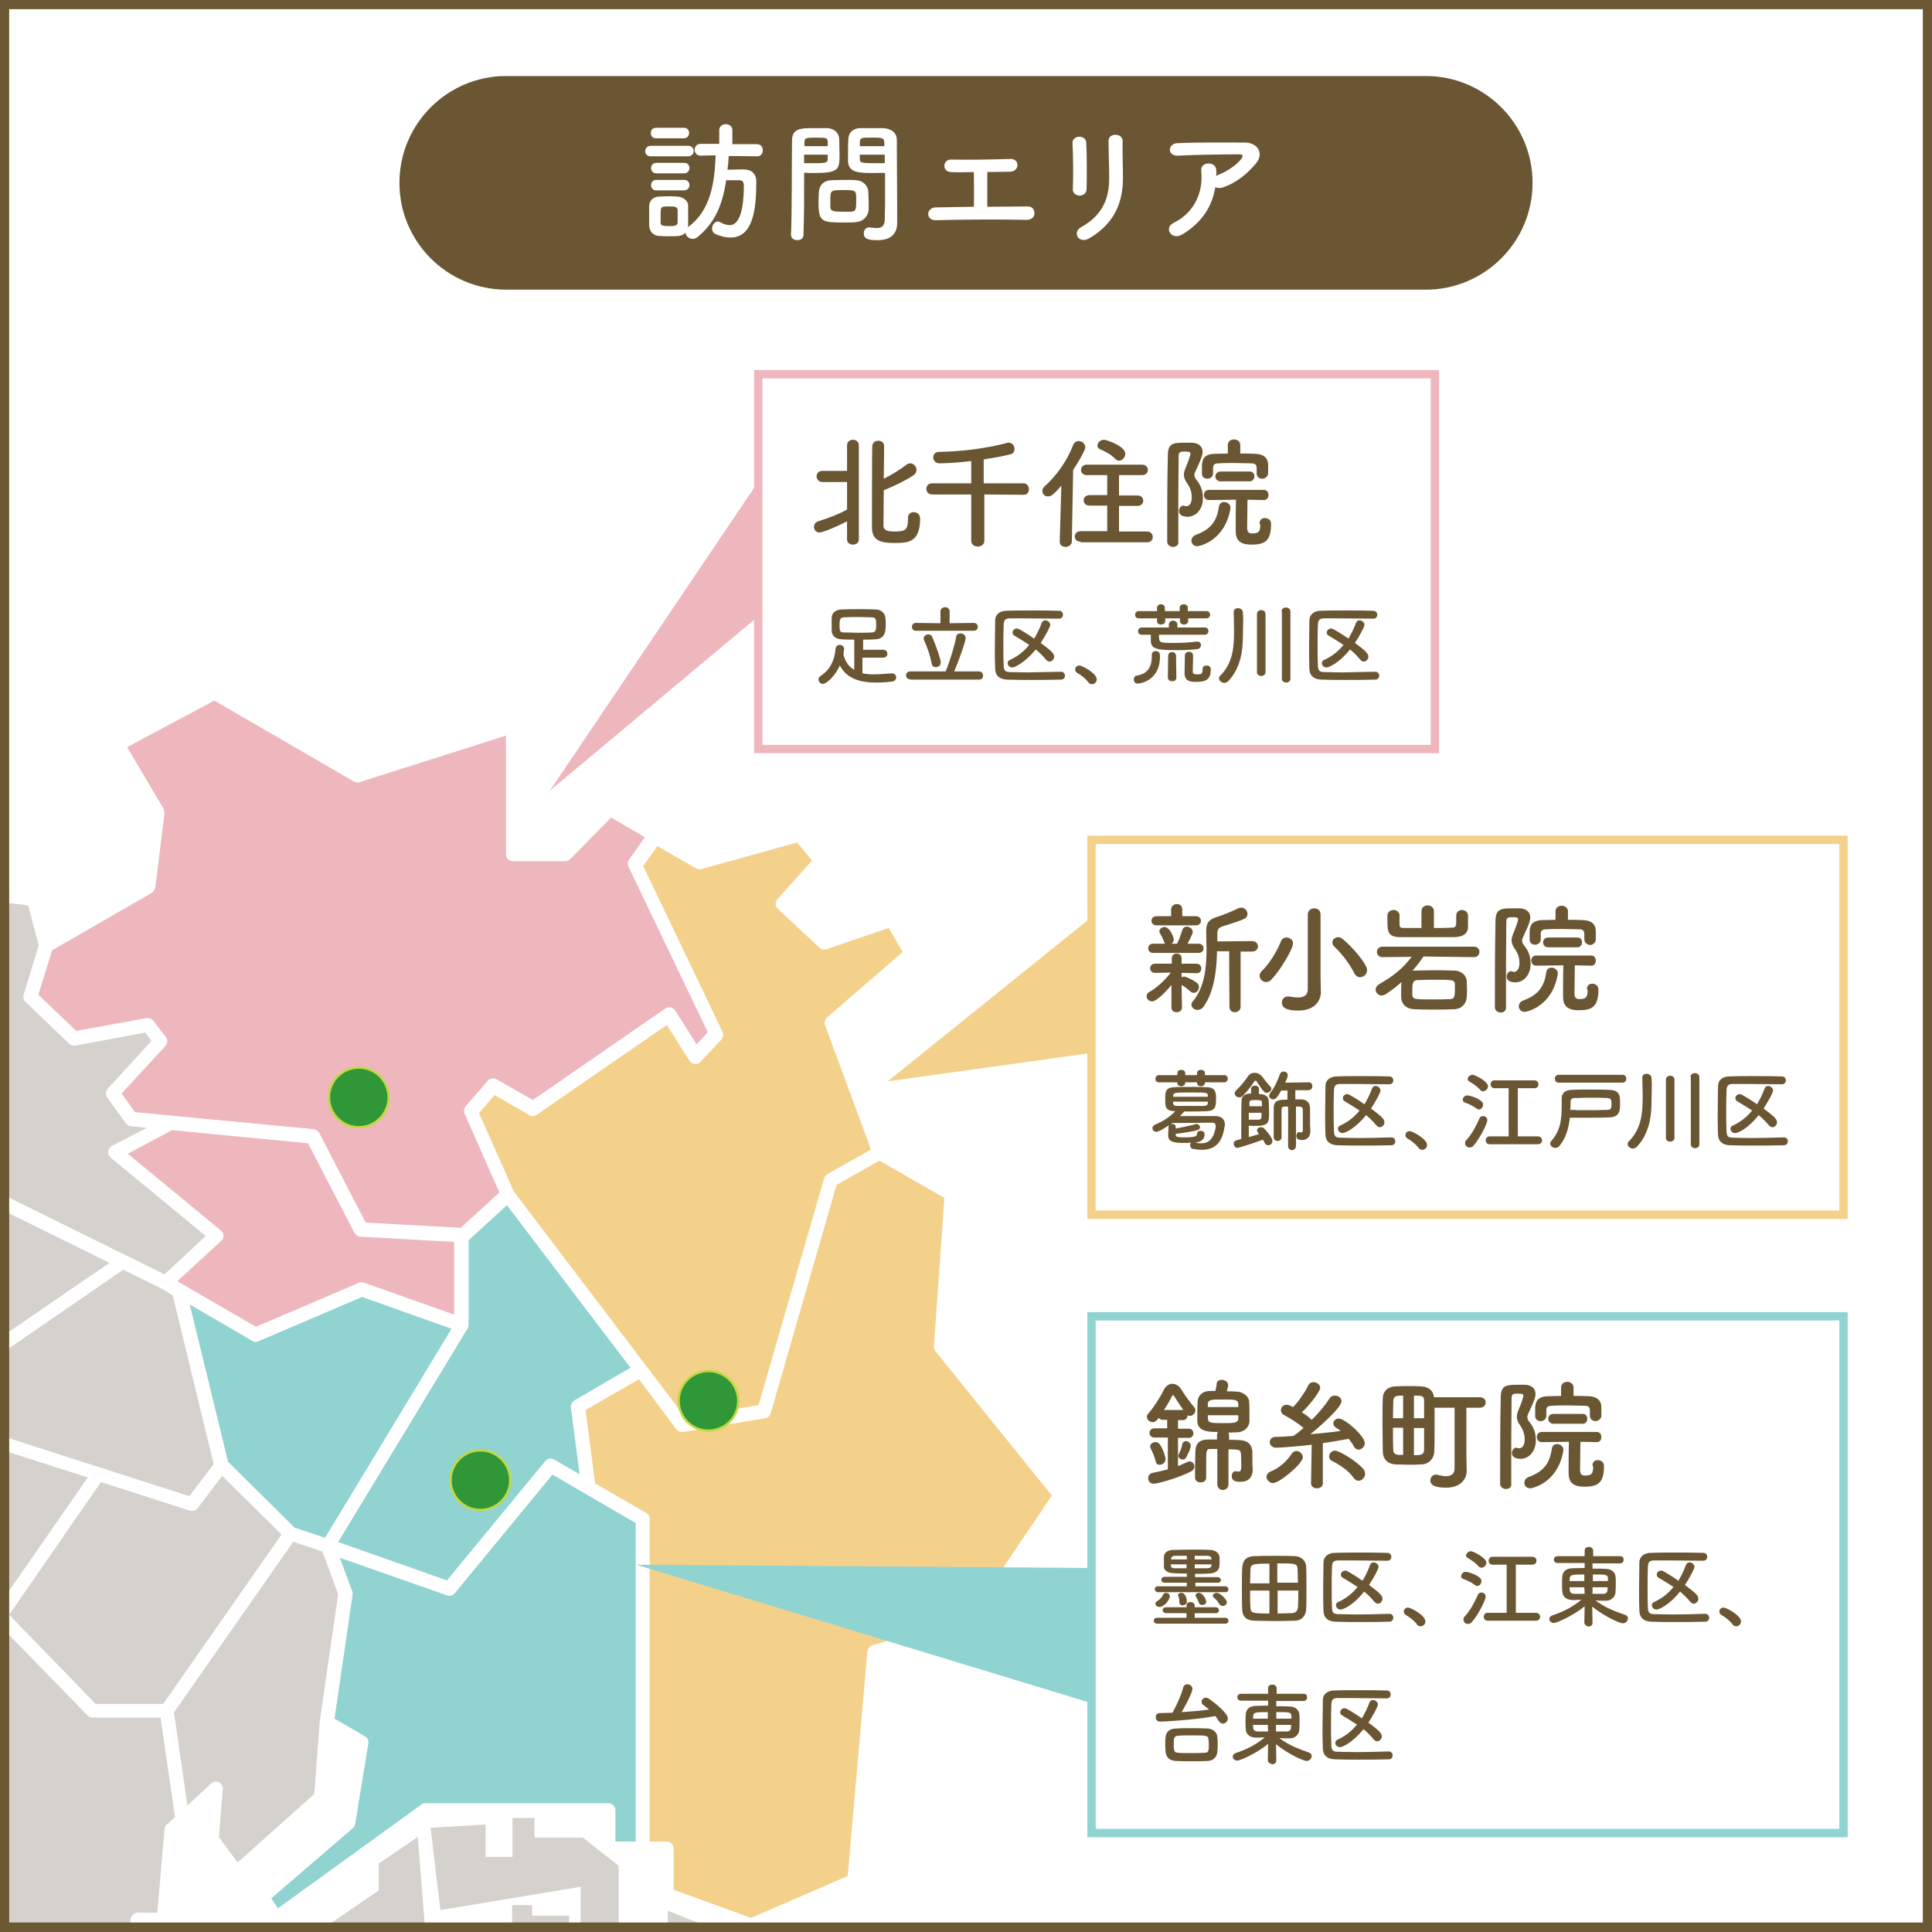 <?xml version="1.0" encoding="utf-8"?>
<!-- Generator: Adobe Illustrator 28.1.0, SVG Export Plug-In . SVG Version: 6.00 Build 0)  -->
<svg version="1.1" id="レイヤー_1" xmlns="http://www.w3.org/2000/svg" xmlns:xlink="http://www.w3.org/1999/xlink" x="0px"
	 y="0px" viewBox="0 0 589.6 589.6" style="enable-background:new 0 0 589.6 589.6;" xml:space="preserve">
<style type="text/css">
	.st0{fill:#FFFFFF;}
	.st1{opacity:0.7;}
	.st2{clip-path:url(#SVGID_00000074421688815576018950000012775133454364994718_);}
	.st3{fill:#C3BDB6;}
	.st4{fill:#F0BD58;}
	.st5{fill:#61C1BE;}
	.st6{fill:#E798A2;}
	.st7{fill:none;stroke:#EEB7BE;stroke-width:2.551;stroke-miterlimit:10;}
	.st8{fill:none;stroke:#F4D18A;stroke-width:2.551;stroke-miterlimit:10;}
	.st9{fill:none;stroke:#90D4D1;stroke-width:2.551;stroke-miterlimit:10;}
	.st10{fill:#EEB7BE;}
	.st11{fill:#F4D18A;}
	.st12{fill:#90D4D1;}
	.st13{fill:#309739;stroke:#C3D842;stroke-width:0.704;stroke-miterlimit:10;}
	.st14{fill:#6A5632;}
	.st15{fill:#6C5833;}
</style>
<g>
	<rect x="0" y="0" class="st0" width="589.6" height="589.6"/>
</g>
<g>
	<g class="st1">
		<defs>
			<rect id="SVGID_1_" x="0" y="0" class="st1" width="589.6" height="589.6"/>
		</defs>
		<clipPath id="SVGID_00000077325519964986162550000013516526536930354623_">
			<use xlink:href="#SVGID_1_"  style="overflow:visible;"/>
		</clipPath>
		<g style="clip-path:url(#SVGID_00000077325519964986162550000013516526536930354623_);">
			<path class="st3" d="M-130.9,672.2c0.3-0.5,0.9-0.8,1.5-0.9l18.8-2.4c0.1,0,0.2,0,0.3,0c0.3,0,0.6,0.1,0.8,0.2l18.8,7.9l6.2-18.7
				l-26.5-2.6c-1-0.1-1.8-0.8-1.9-1.8l-7-47.6c-0.1-0.7,0.1-1.4,0.7-1.9c0.4-0.4,0.9-0.6,1.4-0.6c0.2,0,0.3,0,0.5,0.1l30,7.1
				l10.5-35.9l-23.9-54.3l-57.6,8.3c-0.1,0-0.2,0-0.3,0c-0.2,0-0.3,0-0.5-0.1l-35.7-8.5c-0.3-0.1-0.5-0.2-0.7-0.3l-35.8-24.2
				l-11.8,17.9l8.1,113.5l43.7,8.7c0.3,0.1,0.6,0.2,0.9,0.4l61.5,48.2l-2.2-10.8C-131.3,673.3-131.2,672.7-130.9,672.2z"/>
			<path class="st3" d="M-229.6,445.8l-11.3,25.4l10.6,20.3l36.8,24.9l34.9,8.3l38.8-5.6l-1.1-30.7c0-0.6,0.2-1.1,0.6-1.6l10.1-10.4
				l-17-34.7l-34.6-13c-0.5-0.2-0.8-0.5-1.1-0.9l-17.8-30.7l-64.6,25.6v10.3l15,9.8C-229.5,443.7-229.2,444.8-229.6,445.8z"/>
			<path class="st3" d="M-99.8,516.3c0.1,0,0.2,0,0.3,0c0.8,0,1.6,0.5,1.9,1.3l7.3,16.5l19.7,2.8c0.6,0.1,1.1,0.4,1.4,0.8l27.1,35.7
				l23.3,7.9v-29.1L-38,537.8c-0.9-0.7-1.1-2-0.5-2.9l12.2-17.7v-12.7c-14.5-12.3-20.1-17.3-22.4-19.5c-3.1,2-12,8.6-19.9,14.8
				c-0.4,0.3-0.8,0.4-1.3,0.4c-0.1,0-0.3,0-0.4,0c-0.6-0.1-1.1-0.5-1.4-1.1l-8.5-15.9l-35.8,26l0.3,9.5L-99.8,516.3z"/>
			<path class="st3" d="M-83.9,614.2c-0.3,0.9-1.1,1.5-2,1.5c-0.2,0-0.3,0-0.5-0.1l-28.9-6.8l6.3,42.8l26.1,2.6l6.2-10.2
				c0.4-0.7,1.1-1,1.8-1c0.2,0,0.5,0,0.7,0.1l14.3,4.8l8.6-17.7l-7.5-12c-0.3-0.5-0.4-1.2-0.2-1.8c0.2-0.6,0.7-1.1,1.3-1.3l19.6-7.6
				l17.9-22.2l-23.9-8.1c-0.4-0.1-0.8-0.4-1-0.7l-27-35.5l-16.2-2.3l15.6,35.4c0.2,0.5,0.2,1,0.1,1.5L-83.9,614.2z"/>
			<path class="st3" d="M14.3,617.5c-0.5,0-0.9-0.2-1.3-0.4l-32.8-25.4l-15.3,19c-0.2,0.3-0.5,0.5-0.9,0.6l-17.7,6.9L-47,629
				c0.4,0.6,0.4,1.4,0.1,2.1l-9.5,19.7l4.5,12.2l50,26.5l27.4,1.7l-1.1-2.9c-0.1-0.3-0.2-0.7-0.1-1.1l10.6-69.8H14.3z"/>
			<path class="st3" d="M50.8,556.9l2.6-2.4L49,524.2H28.3c-0.6,0-1.1-0.2-1.5-0.6L0,496.1l-22.5,23.1l-11.3,16.4l18.5,13.8
				c0.5,0.4,0.9,1,0.9,1.7v33.2c0,0.5-0.2,1-0.5,1.3l-2.1,2.7l32.2,24.9h20.5l4.2-27.7c0.2-1,1.1-1.8,2.1-1.8h6l2.2-25.4
				C50.2,557.8,50.4,557.3,50.8,556.9z"/>
			<path class="st4" d="M285.5,412.4c-0.3-0.4-0.5-1-0.5-1.5l3.2-45.3l-19.8-11.4l-13.1,7.4l-20.1,69.7c-0.2,0.8-0.9,1.4-1.7,1.5
				l-25,4.2c-0.1,0-0.2,0-0.4,0c-0.7,0-1.3-0.3-1.7-0.8L195,420.9l-16.3,9.4l2.9,22.4l15.6,9c0.7,0.4,1.1,1.1,1.1,1.9V562h5.2
				c1.2,0,2.1,1,2.1,2.1v12.6l23.6,8.6l29.5-12.8l6-68.5c0.1-0.9,0.7-1.6,1.5-1.9l29.8-8.7l25-37L285.5,412.4z"/>
			<path class="st5" d="M175.4,427.3l17-9.9l-37.7-49.6L143,378.5v25.8c0,0.4-0.1,0.8-0.3,1.1l-39.5,65.2l33.2,11.7l30-36.4
				c0.4-0.5,1-0.8,1.6-0.8c0.4,0,0.7,0.1,1.1,0.3l7.8,4.5l-2.7-20.5C174.2,428.6,174.7,427.7,175.4,427.3z"/>
			<path class="st4" d="M220.5,314.9c0.4,0.8,0.2,1.7-0.4,2.4l-6.3,6.7c-0.4,0.4-1,0.7-1.6,0.7c-0.1,0-0.1,0-0.2,0
				c-0.7-0.1-1.2-0.4-1.6-1l-6.9-10.9l-39.7,27.4c-0.4,0.2-0.8,0.4-1.2,0.4c-0.4,0-0.7-0.1-1.1-0.3l-10.6-6.1l-4.7,5.5l10.6,23.9
				l52.3,68.9l22.4-3.7l20-69.2c0.2-0.5,0.5-1,1-1.3l13.3-7.5l-14-37.9c-0.3-0.8-0.1-1.8,0.6-2.4l23.1-20l-4.3-7.3l-19,6.5
				c-0.2,0.1-0.5,0.1-0.7,0.1c-0.5,0-1-0.2-1.4-0.6l-12.7-11.8c-0.9-0.8-0.9-2.1-0.1-3l10.5-11.8l-4.5-5.5l-29.2,8.1
				c-0.2,0.1-0.4,0.1-0.6,0.1c-0.4,0-0.7-0.1-1.1-0.3l-11.8-6.8l-4.3,6.1L220.5,314.9z"/>
			<path class="st6" d="M46.3,272.5L15.9,290l-4.2,13.6l11.6,11l21.4-3.9c0.1,0,0.3,0,0.4,0c0.7,0,1.3,0.3,1.7,0.8l3.8,5
				c0.6,0.8,0.6,2-0.1,2.7l-13.4,14.5l4.1,5.7l54.5,5.2c0.7,0.1,1.4,0.5,1.7,1.1l14.2,27.4l29,1.6l11.8-10.8l-10.6-24
				c-0.3-0.8-0.2-1.6,0.3-2.3l6.8-7.8c0.4-0.5,1-0.7,1.6-0.7c0.4,0,0.7,0.1,1.1,0.3l11,6.3l40.4-27.9c0.4-0.2,0.8-0.4,1.2-0.4
				c0.1,0,0.3,0,0.4,0c0.6,0.1,1.1,0.5,1.4,0.9l6.6,10.4l3.4-3.7l-24.2-50.5c-0.3-0.7-0.3-1.5,0.2-2.2l4.8-6.8l-10.3-6L174,262.2
				c-0.4,0.4-0.9,0.6-1.5,0.6h-16c-1.2,0-2.1-1-2.1-2.1v-36.2l-44.7,14.2c-0.2,0.1-0.4,0.1-0.6,0.1c-0.4,0-0.7-0.1-1.1-0.3
				l-42.6-24.7l-26.6,14.2l11.1,18.8c0.2,0.4,0.3,0.9,0.3,1.4l-2.8,22.6C47.2,271.5,46.8,272.1,46.3,272.5z"/>
			<path class="st6" d="M54.1,391l24,13.9l31.4-13.4c0.3-0.1,0.5-0.2,0.8-0.2c0.2,0,0.5,0,0.7,0.1l27.6,9.8v-22.2l-28.6-1.6
				c-0.8,0-1.4-0.5-1.8-1.1l-14.2-27.4l-41.5-4L39,352.1l28.4,23.4c0.5,0.4,0.8,1,0.8,1.6c0,0.6-0.2,1.2-0.7,1.6L54.1,391z"/>
			<path class="st5" d="M110.5,395.8l-31.6,13.5c-0.3,0.1-0.6,0.2-0.8,0.2c-0.4,0-0.7-0.1-1.1-0.3l-19.1-11.1l11.7,48l20.3,20.1
				l9.3,3.1l38.6-63.8L110.5,395.8z"/>
			<path class="st3" d="M-46.2,282.6c0.9,0,1.7,0.6,2,1.5l12.3,38.1l21.6,28.1c0.5,0.6,0.6,1.4,0.3,2.1l-5.9,14.5l6.7,7.2l9.5-8.4
				c0.4-0.4,0.9-0.5,1.4-0.5c0.3,0,0.6,0.1,0.9,0.2l47.6,23.5l12.6-11.7l-29-23.9c-0.6-0.5-0.8-1.2-0.8-1.9c0.1-0.7,0.5-1.3,1.1-1.7
				l10.7-5.5l-4.9-0.5c-0.6-0.1-1.2-0.4-1.5-0.9l-5.7-7.9c-0.6-0.8-0.5-2,0.2-2.7l13.3-14.5l-1.9-2.6L23,319.1c-0.1,0-0.3,0-0.4,0
				c-0.5,0-1.1-0.2-1.5-0.6L7.8,305.8c-0.6-0.6-0.8-1.4-0.6-2.2l4.6-15.1l-3.2-12.2l-38-4.5c-0.4,0-0.7-0.2-1-0.4l-24-18l-10,29.3
				H-46.2z"/>
			<path class="st3" d="M-107.5,315.9c0.8,0.1,1.5,0.6,1.7,1.4l22.8,59.7l29.4-10c0.2-0.1,0.5-0.1,0.7-0.1c0.7,0,1.3,0.3,1.7,0.9
				l4.6,6.3l10.4-9.2c0.4-0.3,0.9-0.5,1.4-0.5c0,0,14.9,1,14.9,1l5.4-13.2l-21.1-27.4c-0.1-0.2-0.3-0.4-0.3-0.6l-11.9-37h-19.4
				c-0.7,0-1.3-0.3-1.7-0.9c-0.4-0.6-0.5-1.3-0.3-1.9l10.9-31.9l-89.8,3.8l-27.9,37.5l16.8,16.5L-107.5,315.9z"/>
			<path class="st3" d="M49.6,393.4l-12-5.9l-34.9,24c-0.4,0.2-0.8,0.4-1.2,0.4c-0.4,0-0.7-0.1-1.1-0.3l-9.2-5.3l-8.4,26.2l75,24.1
				l7.4-9.8l-12.5-51.5L49.6,393.4z"/>
			<path class="st3" d="M-8,378.7c-0.4,0.4-0.9,0.5-1.4,0.5c-0.6,0-1.1-0.2-1.6-0.7l-8.5-9.1l-14.5-1l-11.5,10.2
				c-0.4,0.3-0.9,0.5-1.4,0.5c-0.1,0-0.2,0-0.2,0c-0.6-0.1-1.1-0.4-1.5-0.9l-5-6.9l-28.8,9.8l-2.8,11.7l16.6,16.7h26.7
				c1.2,0,2.1,1,2.1,2.1v13.4l18.6,6l9.2-28.7c0.2-0.6,0.7-1.1,1.3-1.3c0.2-0.1,0.5-0.1,0.8-0.1c0.4,0,0.7,0.1,1.1,0.3l10.4,6
				l31.8-21.8L2,369.9L-8,378.7z"/>
			<path class="st3" d="M-168.3,380.6c0.4-0.4,0.9-0.6,1.5-0.6c0.1,0,0.1,0,0.2,0c0.6,0.1,1.2,0.4,1.5,0.9l15.7,22.8h31.5l6.2-11.2
				c0.4-0.7,1.1-1.1,1.9-1.1h20.5l2.8-11.7l-22.8-59.7l-51.3-5.9c-0.5-0.1-0.9-0.3-1.3-0.6l-15.7-15.5l-4,21.5
				c-0.2,1-1.1,1.7-2.1,1.7c-0.1,0-0.2,0-0.3,0l-42.8-6.6c-0.7-0.1-1.3-0.5-1.6-1.1c-0.3-0.6-0.3-1.3,0-2l5.5-10.6l-18.1-7.1
				l-37.6,36.8l8.7,39.8c0.1,0.3,0.1,0.5,0,0.8l-6.8,41.5l27,17.7v-9c0-0.9,0.5-1.7,1.3-2l67.3-26.7L-168.3,380.6z"/>
			<path class="st3" d="M67.8,450.4l-7.5,9.9c-0.4,0.5-1,0.8-1.7,0.8c-0.2,0-0.4,0-0.7-0.1l-27.1-8.7L2.8,492.8l26.4,27.2h20.6
				l36.1-51.7L67.8,450.4z"/>
			<path class="st3" d="M97.6,525.2l5.6-38.7l-4.8-13l-8.9-3l-36.4,52.1l4.1,28.4l7.2-6.7c0.4-0.4,0.9-0.6,1.5-0.6
				c0.3,0,0.6,0.1,0.9,0.2c0.8,0.4,1.3,1.2,1.2,2.1l-1.2,14.6l5.7,7.8l23.4-20.9L97.6,525.2z"/>
			<path class="st3" d="M-116.7,489.3l0.5,14.7l34.8-25.2l6-24.7c0.1-0.3,0.2-0.6,0.4-0.8l10.1-13.5h-14.8c-0.7,0-1.3-0.3-1.7-0.9
				l-13.7-18.2c-0.4-0.5-0.5-1.1-0.4-1.8l5.2-23.3h-18.3l-6.2,11.2c-0.4,0.7-1.1,1.1-1.9,1.1h-33.9c-0.7,0-1.4-0.3-1.8-0.9
				l-14.9-21.7l-10,9.6l17.5,30.1l34.6,13c0.5,0.2,0.9,0.6,1.2,1.1l18,36.8c0.4,0.8,0.2,1.8-0.4,2.4L-116.7,489.3z"/>
			<path class="st3" d="M-91.1,418.9l12.5,16.5h18c0.8,0,1.5,0.5,1.9,1.2c0.4,0.7,0.3,1.6-0.2,2.2l-12.5,16.6l-5.8,24.2l8.1,15.1
				c18.9-14.6,20.1-14.6,20.9-14.6c0.7,0,1.4,0.4,1.8,1c1.4,1.5,15.2,13.5,23.7,20.7c0.5,0.4,0.8,1,0.8,1.6v9.1l20.4-20.9l28.3-40.7
				l-69.2-22.2c-0.9-0.3-1.5-1.1-1.5-2v-12.8h-25.4c-0.6,0-1.1-0.2-1.5-0.6l-15.3-15.5L-91.1,418.9z"/>
			<polygon class="st3" points="48.6,597.4 44.4,597.4 42.4,613.2 48.6,613.2 			"/>
			<polygon class="st3" points="40.4,628.8 48.6,628.8 48.6,617.5 41.9,617.5 			"/>
			<polygon class="st3" points="90.1,716.8 97.6,709.4 82.7,698.8 71.2,707.8 66.8,705.2 78.7,688.8 74.7,681.2 49.6,704.2 
				36.1,696.4 43.3,716.8 			"/>
			<polygon class="st3" points="34.2,690.3 49,698.9 72.7,677.3 48.6,631.6 40.4,631.6 32.7,686.8 34,690.6 			"/>
			<polygon class="st3" points="163.1,560.8 163.1,554.8 156.4,554.8 156.4,566.7 148.2,566.7 148.2,556.8 131.4,557.8 134.4,582.9 
				177.2,575.8 177.2,595.5 155.2,598.1 155.2,602.2 188.8,598.2 188.8,569.4 177.9,560.8 			"/>
			<polygon class="st3" points="167.1,626.3 179.4,643.6 186.7,638.2 186.7,602.9 165.3,605.5 			"/>
			<polygon class="st3" points="156.3,581.4 156.3,595.1 162.4,595.1 162.4,588.8 173.7,588.8 173.7,584.6 162.4,584.6 162.4,581.4 
							"/>
			<polygon class="st3" points="129.8,589.8 127.5,560.6 115.6,568.7 115.6,576.9 91.7,593.3 87.1,587.7 82.2,590.5 98.7,609.8 
				104.7,606.4 117.2,622 122.6,611.4 113.5,596.3 116.9,589.6 			"/>
			<polygon class="st3" points="114.6,633.4 101.6,611.6 94.1,616.9 110.2,638.7 			"/>
			<polygon class="st3" points="106,647.1 83.4,614.3 73.9,620.2 97.9,664.2 			"/>
			<polygon class="st3" points="68.4,630.7 73.2,627.7 68.2,618.6 88.4,606.2 79.3,592.9 71.1,596.3 76,604.6 64.1,613.2 			"/>
			<polygon class="st3" points="149,648.6 138.2,639.8 115.4,656.5 106,673.9 111.7,677.2 			"/>
			<polygon class="st3" points="129.4,670.8 143,690.3 165,675.7 152.3,653.3 			"/>
			<polygon class="st3" points="108.7,686.7 129.8,699.1 138.6,693.3 125.1,674.1 			"/>
			<polygon class="st3" points="203.8,595.1 207.9,588.9 215.8,592.3 217.2,596.3 220.1,589.6 203.8,583.1 			"/>
			<polygon class="st3" points="221.8,596.3 228,596.3 231.3,603.4 235.3,595.1 224,590.8 			"/>
			<path class="st3" d="M116.7,798c-0.3,0.2-0.7,0.3-1.1,0.3c-0.2,0-0.4,0-0.6-0.1c-0.6-0.2-1-0.6-1.3-1.1l-23.9-46.4
				c-0.5-1-0.2-2.3,0.8-2.8l8.3-4.8l-3.5-8.6l-24.9,0.9l-14.8,14.5c-0.4,0.4-0.9,0.6-1.5,0.6c-0.3,0-0.6-0.1-0.9-0.2l-21.6-10.5
				c-0.8-0.4-1.3-1.2-1.2-2.1c0.1-0.9,0.7-1.6,1.6-1.9l9-2.4l-14-37.8l-29.7-1.9c-0.3,0-0.6-0.1-0.9-0.2l-51.1-27.1
				c-0.5-0.2-0.8-0.7-1-1.1l-4.8-12.9l-13.5-4.6l-5.9,9.7l-7.6,23.2c-0.2,0.6-0.6,1-1.1,1.3c-0.3,0.1-0.6,0.2-0.9,0.2
				c-0.3,0-0.6-0.1-0.8-0.2l-20.4-8.6l-16,2l2.6,12.9l18,4.8c0.6,0.2,1.2,0.6,1.4,1.3l21.8,54.3l39.2,17.6c1,0.5,1.5,1.6,1.1,2.7
				l-8.9,23.7l7.6,8l84.8-20c0.2,0,0.3-0.1,0.5-0.1c0.4,0,0.8,0.1,1.2,0.4l59.3,40.5l28.8-24l-1.5-6.7L116.7,798z"/>
			<path class="st5" d="M138.8,486.2c-0.4,0.5-1,0.8-1.6,0.8c-0.2,0-0.5,0-0.7-0.1l-32.8-11.5l3.8,10.2c0.1,0.3,0.2,0.7,0.1,1.1
				l-5.5,37.8l9.3,5.4c0.8,0.4,1.2,1.3,1,2.2l-4,24.5c-0.1,0.5-0.3,0.9-0.7,1.3l-24.9,21.4l2,3.1l43.8-31.7c0.4-0.3,0.8-0.4,1.2-0.4
				h55.9c1.2,0,2.1,1,2.1,2.1v9.6h6.2v-97.2L168.6,450L138.8,486.2z"/>
		</g>
	</g>
	<rect x="231.4" y="114.2" class="st7" width="206.5" height="114.4"/>
	<rect x="333.1" y="256.3" class="st8" width="229.5" height="114.4"/>
	<rect x="333.1" y="401.7" class="st9" width="229.5" height="157.7"/>
	<polygon class="st10" points="167.8,241.3 231.4,147 231.4,188.1 	"/>
	<polygon class="st11" points="270.9,330 332.6,280.3 332.6,321.4 	"/>
	<polygon class="st12" points="194.1,477.5 332.6,478.5 332.6,519.6 	"/>
	<circle class="st13" cx="109.5" cy="334.9" r="9.1"/>
	<circle class="st13" cx="216.2" cy="427.5" r="9.1"/>
	<circle class="st13" cx="146.6" cy="451.7" r="9.1"/>
	<g>
		<g>
			<g>
				<g>
					<path class="st14" d="M258.5,159.1c-5.2,2.6-7.8,3.4-8.4,3.4c-1.1,0-1.7-0.9-1.7-1.7c0-0.7,0.4-1.4,1.3-1.7
						c3.4-1.1,6.1-2.1,8.8-3.6v-8.4H251c-1.2,0-1.8-0.9-1.8-1.7c0-0.9,0.6-1.7,1.8-1.7h7.5v-7.8c0-1.1,0.9-1.7,1.8-1.7
						c0.9,0,1.8,0.6,1.8,1.7v28.7c0,1.1-0.9,1.6-1.8,1.6c-0.9,0-1.8-0.5-1.8-1.6V159.1z M277.1,158c0-1.2,0.9-1.7,1.7-1.7
						c0.9,0,2,0.5,2,2c0,7.4-3.9,7.4-7.9,7.4c-3.7,0-6.8-0.5-6.8-4.7c0-1.6,0-23.8,0.1-25c0.1-1,1-1.5,1.8-1.5
						c0.9,0,1.8,0.5,1.8,1.6c0,0.7,0,5.1-0.1,10c2.4-1.2,5.2-2.9,7.1-4.4c0.3-0.2,0.6-0.3,1-0.3c1,0,1.9,1,1.9,2
						c0,0.6-0.3,1.2-1,1.7c-2.4,1.6-6.4,3.5-9,4.5c0,5.2-0.1,10.1-0.1,10.8c0.1,1.4,0.9,1.8,3.4,1.8c3.3,0,4.1-0.4,4.1-4
						C277.1,158.2,277.1,158.1,277.1,158L277.1,158z"/>
				</g>
				<g>
					<path class="st14" d="M300.4,150.9l0,14.1c0,1.2-1,1.8-2,1.8c-1,0-2-0.6-2-1.8l0-14.1l-12,0c-1.1,0-1.7-0.9-1.7-1.7
						c0-0.9,0.6-1.7,1.7-1.7l12,0v-6.8c-2.3,0.3-6.9,0.7-9.6,0.7c-1.3,0-2-0.9-2-1.8c0-0.9,0.6-1.7,1.8-1.7
						c6.4-0.1,13.7-0.9,20.6-2.7c0.2-0.1,0.4-0.1,0.6-0.1c1.2,0,1.8,1,1.8,1.9c0,0.7-0.3,1.4-1.1,1.6c-2.2,0.6-5.1,1.1-8.3,1.6v7.3
						l12.2,0c1,0,1.6,0.9,1.6,1.8c0,0.9-0.5,1.7-1.6,1.7L300.4,150.9z"/>
				</g>
				<g>
					<path class="st14" d="M323.9,148.2c-2.5,3-3.3,3.3-4.1,3.3c-1,0-1.7-0.8-1.7-1.7c0-0.4,0.2-0.9,0.6-1.3
						c3.6-3.2,6.9-7.7,8.8-12.7c0.3-0.8,1-1.2,1.7-1.2c1,0,2,0.8,2,1.9c0,1-2.4,5-3.7,6.9l-0.4,21.8c0,1.1-1,1.7-1.9,1.7
						c-0.9,0-1.8-0.5-1.8-1.6c0,0,0,0,0-0.1L323.9,148.2z M329.8,165.3c-1.3,0-1.8-0.8-1.8-1.6s0.6-1.6,1.8-1.6l8.1,0v-7.8l-5.4,0
						c-1.2,0-1.8-0.8-1.8-1.6c0-0.8,0.6-1.6,1.8-1.6l5.4,0V145l-6.2,0c-1.2,0-1.8-0.8-1.8-1.6c0-0.8,0.6-1.6,1.8-1.6h16.8
						c1.2,0,1.8,0.8,1.8,1.6c0,0.8-0.6,1.6-1.8,1.6l-7,0v6.2l5.6,0c1.2,0,1.8,0.8,1.8,1.6c0,0.8-0.6,1.6-1.8,1.6l-5.6,0v7.8l8.6,0
						c1.1,0,1.7,0.9,1.7,1.7s-0.6,1.6-1.7,1.6H329.8z M340.3,140c-1.3-1.4-3.2-2.3-4.4-2.8c-0.7-0.3-1-0.7-1-1.2
						c0-0.9,0.9-1.8,2-1.8c0.7,0,6.5,1.9,6.5,4.3c0,1.1-0.9,2.1-2,2.1C341.2,140.6,340.7,140.4,340.3,140z"/>
				</g>
				<g>
					<path class="st14" d="M358,166.9c-0.9,0-1.8-0.6-1.8-1.6c0-6.7,0-18.9,0.2-26.7c0.1-3.5,2-3.5,5.4-3.5c0.7,0,1.4,0,2,0
						c2.1,0.1,3.2,1.2,3.2,2.8c0,0.7-0.2,1.8-2.2,6c-0.2,0.4-0.3,0.7-0.3,1c0,0.5,0.2,1,0.6,1.5c1.3,1.6,2,3.2,2,5.7
						c0,3.2-2,5.6-4.7,5.6c-0.6,0-2.6-0.1-2.6-1.8c0-0.8,0.6-1.6,1.3-1.6c0.1,0,0.3,0,0.4,0.1c0.2,0,0.3,0.1,0.5,0.1
						c0.8,0,1.7-0.7,1.7-2.7c0-1.7-0.5-3-1.4-4.3c-0.7-1-1-1.8-1-2.6c0-0.7,0.2-1.3,0.5-2.1c0.8-1.8,1.5-4,1.5-4.3
						c0-0.4-0.2-0.7-1.5-0.7c-1.4,0-2.1,0-2.1,1.3c0,3.4-0.1,7.8-0.1,12.4c0,11.5,0,13.2,0,13.7C359.8,166.3,358.9,166.9,358,166.9z
						 M363.6,165c0-0.7,0.4-1.4,1.4-1.8c5-1.8,6.4-4.7,7-8.6c0.1-1,0.9-1.4,1.6-1.4c0.9,0,1.9,0.7,1.9,1.7c0,0.1,0,0.2,0,0.3
						c-1.7,10-9.6,11.5-10.1,11.5C364.2,166.7,363.6,165.8,363.6,165z M383.5,144.5V143c0-1.3-0.5-1.6-1.7-1.6c-1.5,0-3.3-0.1-5-0.1
						c-1.7,0-3.4,0-4.8,0.1c-1.4,0-1.8,0.4-1.8,1.5v1.6c0,1-0.9,1.6-1.7,1.6c-0.9,0-1.7-0.5-1.7-1.6c0-0.5,0-1.2,0-1.9
						c0-1.7,0.1-4,3.8-4.1c1.3,0,2.7-0.1,4.1-0.1l0-2.6v0c0-1.1,0.9-1.7,1.9-1.7c0.9,0,1.9,0.6,1.9,1.7v0l0,2.6c1.6,0,3.3,0,4.7,0.1
						c2.4,0.1,3.8,1.2,3.8,3.4c0,2.6,0,2.6,0,2.6c-0.1,1-1,1.6-1.8,1.6C384.4,146.1,383.5,145.6,383.5,144.5L383.5,144.5z
						 M384.4,159.6c0-1,0.8-1.5,1.6-1.5c0.6,0,1.9,0.3,1.9,1.8c0,5.3-2,6.3-6,6.3c-3.8,0-4.8-1.6-4.8-4.3c0-1.3,0-6.9,0.1-9.4
						l-8.3,0.1c-1,0-1.5-0.8-1.5-1.6c0-0.7,0.5-1.5,1.5-1.5h16.8c1,0,1.4,0.8,1.4,1.6c0,0.8-0.5,1.5-1.4,1.5h0l-5-0.1
						c0,2.2-0.1,6.5-0.1,8.4c0,1,0.1,1.9,1.5,1.9c2.1,0,2.5-0.6,2.5-2.8C384.4,159.9,384.4,159.7,384.4,159.6L384.4,159.6z
						 M372.5,146.9c-1,0-1.6-0.7-1.6-1.5c0-0.7,0.5-1.5,1.6-1.5h8.9c1,0,1.4,0.7,1.4,1.5c0,0.7-0.5,1.5-1.4,1.5H372.5z"/>
				</g>
			</g>
			<g>
				<g>
					<path class="st14" d="M263.2,200.7v4.8c1.1,0.2,2.2,0.3,3.4,0.3c1.8,0,3.8-0.2,5.5-0.3c0,0,0.1,0,0.1,0c0.8,0,1.3,0.6,1.3,1.2
						s-0.4,1.2-1.3,1.3c-1.6,0.2-3.2,0.3-4.8,0.3c-4.6,0-8.9-1-11.1-5.2c-1.3,3-4,5.6-5.2,5.6c-0.8,0-1.3-0.7-1.3-1.4
						c0-0.4,0.2-0.7,0.6-1c3.2-2.1,4.3-5.1,4.6-8.3c0.1-0.9,0.7-1.2,1.3-1.2c0.6,0,1.3,0.5,1.3,1.2c0,0.1-0.1,0.9-0.2,1.8
						c0.6,2.3,1.8,3.8,3.3,4.6v-9.2c-1.4,0-2.7,0-3.9-0.1c-2-0.1-3-1.2-3-2.8c0-0.5,0-1.1,0-1.6c0-0.8,0-1.5,0-2
						c0-1.3,0.8-2.6,3-2.7c1.6-0.1,3.3-0.1,5.1-0.1c1.8,0,3.6,0,5.4,0.1c1.6,0,2.8,1.2,2.9,2.5c0,0.5,0.1,1,0.1,1.6
						c0,0.8,0,1.5-0.1,2.2c-0.1,1.5-1.2,2.8-3,2.8c-1.2,0.1-2.5,0.1-3.8,0.1v3.1l6.2,0c0.8,0,1.2,0.6,1.2,1.2c0,0.6-0.4,1.2-1.2,1.2
						H263.2z M267.4,190.6c0-1.4-0.1-2.2-1.3-2.2c-1.2,0-2.6-0.1-3.9-0.1c-1.6,0-3.3,0-4.7,0.1c-1.1,0-1.3,0.8-1.3,2.3
						c0,2,0.2,2.3,1.3,2.3c1.3,0,2.8,0.1,4.3,0.1c1.5,0,3.1,0,4.4-0.1C267.3,192.9,267.4,192.1,267.4,190.6z"/>
				</g>
				<g>
					<path class="st14" d="M277.8,207.3c-0.9,0-1.3-0.6-1.3-1.2s0.4-1.2,1.3-1.2h10.8c1.3-3.2,2.8-8.1,3.2-10.6c0.1-0.7,0.7-1,1.3-1
						c0.8,0,1.6,0.5,1.6,1.4c0,1.1-2.5,8-3.5,10.2h7.6c0.8,0,1.2,0.6,1.2,1.3c0,0.6-0.4,1.2-1.2,1.2H277.8z M279.5,192.5
						c-0.8,0-1.2-0.6-1.2-1.2c0-0.6,0.4-1.2,1.2-1.2l7.5,0.1l0-3.6c0-0.8,0.7-1.3,1.4-1.3c0.7,0,1.4,0.4,1.4,1.3l0,3.6l7.3-0.1
						c0.9,0,1.3,0.6,1.3,1.2c0,0.6-0.4,1.2-1.3,1.2H279.5z M284.3,202.4c-0.4-2.2-1.3-4.9-2.3-7c-0.1-0.2-0.1-0.4-0.1-0.6
						c0-0.7,0.7-1.2,1.4-1.2c0.5,0,1,0.2,1.2,0.8c1.2,2.7,2.6,6.9,2.6,7.7c0,1-0.7,1.5-1.5,1.5C285,203.6,284.4,203.3,284.3,202.4z"
						/>
				</g>
				<g>
					<path class="st14" d="M323.8,205c0.8,0,1.2,0.6,1.2,1.2c0,0.6-0.4,1.2-1.2,1.2c-3.2,0.1-6.2,0.1-9.2,0.1c-2.5,0-4.9,0-7.3-0.1
						c-2.3-0.1-3.5-1.2-3.6-3.2c-0.1-2-0.1-4.3-0.1-6.6c0-2.8,0.1-5.7,0.1-8.3c0-1.7,1.4-2.9,3.4-2.9c2.3-0.1,5.1-0.1,7.9-0.1
						c2.8,0,5.6,0,8.2,0.1c0.8,0,1.2,0.6,1.2,1.2c0,0.6-0.4,1.2-1.2,1.2c-3.5,0-7.5-0.1-10.9-0.1c-1.5,0-2.9,0-4,0
						c-1.5,0-1.9,0.5-2,1.8c-0.1,2.2-0.1,4.4-0.1,6.5s0,4.3,0.1,6.3c0.1,1.5,0.6,1.8,2.2,1.8c1.6,0,3.3,0.1,5.2,0.1
						C316.8,205.1,320.2,205.1,323.8,205L323.8,205z M308.9,203.7c-0.8,0-1.4-0.7-1.4-1.3c0-0.4,0.2-0.8,0.7-1
						c2.4-1.1,4.4-2.7,5.9-4.6c-1.5-1-3-1.9-4.5-2.8c-0.5-0.3-0.6-0.6-0.6-1c0-0.6,0.6-1.2,1.3-1.2c0.2,0,0.5,0.1,0.7,0.2
						c1.3,0.7,2.9,1.7,4.6,2.9c0.9-1.5,1.7-3.1,2.3-4.8c0.2-0.5,0.6-0.8,1.1-0.8c0.7,0,1.5,0.6,1.5,1.4c0,0.6-1.4,3.2-2.9,5.5
						c3.4,2.5,4.1,3.3,4.1,4.2c0,0.8-0.7,1.5-1.4,1.5c-0.4,0-0.7-0.2-1.1-0.6c-0.9-1.1-1.9-2.1-3.1-3.1
						C312.8,202.2,309.7,203.7,308.9,203.7z"/>
				</g>
				<g>
					<path class="st14" d="M332.1,208.2c-0.7-1-2.2-2.2-3.3-2.8c-0.5-0.3-0.7-0.7-0.7-1.1c0-0.6,0.5-1.2,1.3-1.2
						c0.9,0,5.3,2.4,5.3,4.2c0,0.9-0.7,1.5-1.5,1.5C332.8,208.8,332.4,208.6,332.1,208.2z"/>
				</g>
				<g>
					<path class="st14" d="M346,207.3c0-0.5,0.3-1,0.8-1.1c3.3-0.5,4.7-2.5,4.7-5.9c0-0.1,0-0.2,0-0.4c0,0,0,0,0-0.1
						c0-0.8,0.6-1.1,1.2-1.1c1.3,0,1.3,1.1,1.3,1.7c0,7.3-6,8.2-6.7,8.2C346.4,208.7,346,208,346,207.3z M362.6,188.7v0.8
						c0,0.7-0.6,1.1-1.3,1.1c-0.6,0-1.2-0.4-1.2-1v-0.9h-4.5v0.8c0,0.7-0.6,1.1-1.3,1.1s-1.2-0.4-1.2-1v-0.9h-5.6
						c-0.7,0-1.1-0.5-1.1-1.1c0-0.5,0.4-1.1,1.1-1.1h5.6v-1c0-0.7,0.6-1.1,1.2-1.1c0.6,0,1.2,0.4,1.2,1.1v1h4.5v-1
						c0-0.7,0.6-1.1,1.3-1.1c0.6,0,1.2,0.4,1.2,1.1v1h5.7c0.7,0,1.1,0.5,1.1,1.1c0,0.5-0.4,1.1-1.1,1.1H362.6z M353.7,193.7
						c0,2.5,0,2.5,4.5,2.5c2.2,0,4.6-0.1,7-0.4c0.1,0,0.1,0,0.2,0c0.8,0,1.1,0.5,1.1,1.1c0,0.5-0.4,1.1-1.1,1.2
						c-1.8,0.2-3.9,0.3-5.9,0.3c-6.2,0-8.2-0.2-8.3-2.8c0-0.4,0-1.2,0-1.9h-2.8c-0.7,0-1.1-0.5-1.1-1.1c0-0.5,0.4-1.1,1.1-1.1l8.3,0
						v-0.9c0-0.8,0.7-1.2,1.3-1.2c0.6,0,1.3,0.4,1.3,1.1c0,0,0,0,0,0.1l0,0.9l8.4,0c0.7,0,1.1,0.5,1.1,1.1c0,0.5-0.4,1.1-1.1,1.1
						H353.7z M356.5,200.1c0-0.7,0.6-1.1,1.2-1.1c0.6,0,1.2,0.4,1.2,1.1l0.1,6.7c0,0.8-0.6,1.1-1.3,1.1c-0.6,0-1.3-0.4-1.3-1.1
						L356.5,200.1z M367,204.1c0-0.7,0.6-1,1.2-1c0.2,0,1.3,0,1.3,1.1c0,3.4-1.7,3.9-4.6,3.9c-2.6,0-3.4-0.9-3.4-2.7
						c0-0.8,0.1-4.8,0.1-5.4c0-0.7,0.6-1.1,1.2-1.1c1.3,0,1.3,1,1.3,1.4c0,1.1-0.1,3.5-0.1,4.5c0,0.5,0,1,1.2,1c1.3,0,1.8,0,1.8-1.5
						C367,204.2,367,204.2,367,204.1L367,204.1z"/>
				</g>
				<g>
					<path class="st14" d="M373.6,208.4c-0.8,0-1.6-0.7-1.6-1.4c0-0.3,0.1-0.5,0.4-0.8c4.1-4.1,4.2-9.3,4.2-14.1
						c0-1.7-0.1-3.8-0.1-5.3c0,0,0-0.1,0-0.1c0-0.7,0.6-1.1,1.3-1.1c0.7,0,1.4,0.4,1.5,1.2c0,0.6,0.1,1.3,0.1,2
						c0,1.8-0.1,3.9-0.1,5.4c0,3.9-0.5,9.5-4.5,13.7C374.3,208.3,373.9,208.4,373.6,208.4z M383.6,187.4c0-0.8,0.6-1.2,1.3-1.2
						s1.3,0.4,1.3,1.2v17.8c0,0.7-0.7,1.1-1.3,1.1c-0.6,0-1.3-0.4-1.3-1.1V187.4z M391.1,186.6c0-0.8,0.7-1.2,1.3-1.2
						c0.7,0,1.4,0.4,1.4,1.2v20.6c0,0.7-0.7,1.1-1.3,1.1s-1.3-0.4-1.3-1.1V186.6z"/>
				</g>
				<g>
					<path class="st14" d="M419.7,205c0.8,0,1.2,0.6,1.2,1.2c0,0.6-0.4,1.2-1.2,1.2c-3.2,0.1-6.2,0.1-9.2,0.1c-2.5,0-4.9,0-7.3-0.1
						c-2.3-0.1-3.5-1.2-3.6-3.2c-0.1-2-0.1-4.3-0.1-6.6c0-2.8,0.1-5.7,0.1-8.3c0-1.7,1.4-2.9,3.4-2.9c2.3-0.1,5.1-0.1,7.9-0.1
						c2.8,0,5.6,0,8.2,0.1c0.8,0,1.2,0.6,1.2,1.2c0,0.6-0.4,1.2-1.2,1.2c-3.5,0-7.5-0.1-10.9-0.1c-1.5,0-2.9,0-4,0
						c-1.5,0-1.9,0.5-2,1.8c-0.1,2.2-0.1,4.4-0.1,6.5s0,4.3,0.1,6.3c0.1,1.5,0.6,1.8,2.2,1.8c1.6,0,3.3,0.1,5.2,0.1
						C412.7,205.1,416.1,205.1,419.7,205L419.7,205z M404.8,203.7c-0.8,0-1.4-0.7-1.4-1.3c0-0.4,0.2-0.8,0.7-1
						c2.4-1.1,4.4-2.7,5.9-4.6c-1.5-1-3-1.9-4.5-2.8c-0.5-0.3-0.6-0.6-0.6-1c0-0.6,0.6-1.2,1.3-1.2c0.2,0,0.5,0.1,0.7,0.2
						c1.3,0.7,2.9,1.7,4.6,2.9c0.9-1.5,1.7-3.1,2.3-4.8c0.2-0.5,0.6-0.8,1.1-0.8c0.7,0,1.5,0.6,1.5,1.4c0,0.6-1.4,3.2-2.9,5.5
						c3.4,2.5,4.1,3.3,4.1,4.2c0,0.8-0.7,1.5-1.4,1.5c-0.4,0-0.7-0.2-1.1-0.6c-0.9-1.1-1.9-2.1-3.1-3.1
						C408.8,202.2,405.6,203.7,404.8,203.7z"/>
				</g>
			</g>
		</g>
	</g>
	<g>
		<g>
			<g>
				<g>
					<path class="st14" d="M357.5,300.6c-1.8,2.2-4.6,5-5.9,5c-0.9,0-1.7-0.7-1.7-1.6c0-0.5,0.3-1,0.9-1.3c2-1.1,4.6-3.4,6.5-5.9
						l-4.8,0.1h0c-1,0-1.5-0.7-1.5-1.4c0-0.7,0.5-1.4,1.5-1.4h0l5.1,0l0-1.6v0c0-1,0.7-1.5,1.5-1.5s1.5,0.5,1.5,1.5v0l0,1.6l4.6,0h0
						c0.9,0,1.4,0.7,1.4,1.5c0,0.7-0.4,1.4-1.4,1.4h0l-4.6-0.1l0,1.4c0.2-0.1,0.5-0.3,0.7-0.3c0.6,0,3.1,1.2,4,2
						c0.4,0.3,0.6,0.8,0.6,1.2c0,0.9-0.7,1.8-1.6,1.8c-0.3,0-0.6-0.1-1-0.4c-0.9-0.8-1.9-1.6-2.7-2l0.1,6.9c0,0.9-0.8,1.4-1.6,1.4
						s-1.6-0.4-1.6-1.4L357.5,300.6z M351.9,290.8c-1,0-1.5-0.7-1.5-1.4c0-0.7,0.5-1.4,1.5-1.4h3.7c-0.2-0.2-0.3-0.4-0.4-0.7
						c-0.4-1.1-0.8-1.8-1.1-2.3c-0.2-0.3-0.3-0.6-0.3-0.8c0-0.7,0.8-1.3,1.6-1.3c1.6,0,2.8,3.1,2.8,3.8c0,0.6-0.3,1-0.7,1.3h1.7
						c0.6-1.1,1.2-2.9,1.6-4.1c0.2-0.8,0.8-1.1,1.4-1.1c0.9,0,1.8,0.7,1.8,1.6c0,0.5-0.6,1.7-1.6,3.6h3.4c1,0,1.5,0.7,1.5,1.4
						c0,0.7-0.5,1.4-1.5,1.4H351.9z M353,282.4c-1.1,0-1.6-0.7-1.6-1.4c0-0.7,0.5-1.4,1.6-1.4h4.4l0-2.1c0-1,0.9-1.6,1.7-1.6
						c0.9,0,1.7,0.5,1.7,1.6v2.1h4.2c1,0,1.5,0.7,1.5,1.4c0,0.7-0.5,1.4-1.5,1.4H353z M375.1,290.3h-3.7c-0.1,6-0.9,12.4-4.1,16.9
						c-0.5,0.7-1.1,1-1.8,1c-1,0-1.9-0.7-1.9-1.6c0-0.3,0.1-0.7,0.4-1c3.5-4.1,4.2-10,4.2-15.7c0-1.9-0.1-3.7-0.1-5.4
						c0-0.1,0-0.3,0-0.4c0-2.5,0.9-3.6,3.4-4.3c1.4-0.4,5-1.9,6.4-2.6c0.3-0.1,0.6-0.2,0.9-0.2c1.1,0,1.9,0.9,1.9,1.9
						c0,0.6-0.3,1.3-1.2,1.6c-1.2,0.6-5.4,1.9-6.4,2.2c-1.2,0.4-1.6,1-1.6,2.1v2.5l10.6-0.1c1.2,0,1.8,0.8,1.8,1.6
						c0,0.8-0.6,1.6-1.8,1.6h-3.5l0,16.9c0,1-0.9,1.6-1.7,1.6c-0.9,0-1.7-0.5-1.7-1.6L375.1,290.3z"/>
				</g>
				<g>
					<path class="st14" d="M386.4,299.7c-1.1,0-2-0.9-2-1.9c0-0.5,0.2-1,0.7-1.5c2.3-2.2,4.6-6,5.8-9c0.3-0.8,1-1.2,1.7-1.2
						c1,0,2,0.7,2,1.8c0,1.6-3.7,8-6.5,10.9C387.6,299.5,387,299.7,386.4,299.7z M403.1,302.8C403.1,302.8,403.1,302.8,403.1,302.8
						c0,2.4-1.7,5.6-6.9,5.6c-3,0-5-0.6-5-2.4c0-1,0.7-1.9,1.8-1.9c0.1,0,0.3,0,0.5,0c0.9,0.2,1.7,0.3,2.6,0.3c1.7,0,3-0.6,3-2.5
						v-22.8c0-1.3,1-1.9,2-1.9c1,0,1.9,0.6,1.9,1.9v19.2L403.1,302.8z M413.3,297c-1.4-2.8-3.8-6-6.1-8.1c-0.4-0.4-0.6-0.9-0.6-1.3
						c0-0.9,0.9-1.6,1.8-1.6c0.4,0,1,0.2,1.4,0.6c2.7,2.2,7.4,7.5,7.4,9.5c0,1.2-1,2.1-2.1,2.1C414.5,298.3,413.8,297.9,413.3,297z"
						/>
				</g>
				<g>
					<path class="st14" d="M434.4,291.9c-1,1.5-2.1,2.9-3.3,4.3c0.2,0,0.4,0,0.6,0c1.5,0,3.3-0.1,5.1-0.1c2.3,0,4.7,0,7,0.1
						c2.2,0,3.8,1.6,3.8,3.2c0,0.7,0.1,1.6,0.1,2.4c0,0.9,0,1.7-0.1,2.6c-0.1,1.9-1.6,3.6-4,3.6c-2.1,0.1-4.1,0.1-6.1,0.1
						c-1.9,0-3.8,0-5.8-0.1c-2.6-0.1-4-1.6-4.1-3.6c0-0.6,0-1.1,0-1.6c0-1.1,0-2.2,0.1-3.1v0c-1.4,1.3-3,2.5-4.8,3.7
						c-0.4,0.3-0.9,0.4-1.3,0.4c-1,0-1.8-0.9-1.8-1.8c0-0.6,0.3-1.1,1-1.6c4.2-2.4,7.3-4.8,10-8.4l-8.9,0.1c-1.1,0-1.7-0.8-1.7-1.6
						c0-0.8,0.6-1.6,1.7-1.6h27.9c1.1,0,1.7,0.8,1.7,1.6c0,0.8-0.6,1.6-1.7,1.6L434.4,291.9z M444.4,279.4
						C444.4,279.3,444.4,279.3,444.4,279.4c0-1.1,0.9-1.7,1.7-1.7c0.9,0,1.9,0.6,1.9,1.7c0,0.3,0,1,0,1.7c0,0.7,0,1.4,0,1.8
						c0,2.1-1.7,3.1-4.4,3.1c-2.6,0-5.4,0-8.3,0c-2.8,0-5.5,0-7.9,0c-3.8,0-4-1.7-4-4.8c0-0.7,0-1.4,0-1.8c0-1.1,1-1.7,1.9-1.7
						c0.9,0,1.8,0.6,1.8,1.6c0,0,0,0,0,0.1v2.6c0,0.8,0.1,1.2,1.3,1.2c1.5,0,3.4,0,5.4,0v-5.1c0-1.2,0.9-1.8,1.9-1.8
						c0.9,0,1.9,0.6,1.9,1.8v5.1c1.9,0,3.7,0,5.4-0.1c1.1,0,1.3-0.4,1.4-1.2V279.4z M431,302.3c0,0.4,0,0.8,0,1.2
						c0.1,1.5,0.6,1.5,6.4,1.5c1.7,0,3.4,0,5-0.1c1.3,0,1.6-0.5,1.6-2.8c0-0.6,0-1.1,0-1.7c-0.1-1.4-0.7-1.4-6-1.4
						c-1.8,0-3.7,0-5.4,0.1C431.1,299.1,431,300.3,431,302.3z"/>
				</g>
				<g>
					<path class="st14" d="M458,309c-0.9,0-1.8-0.6-1.8-1.6c0-6.7,0-18.9,0.2-26.7c0.1-3.5,2-3.5,5.4-3.5c0.7,0,1.4,0,2,0
						c2.1,0.1,3.2,1.2,3.2,2.8c0,0.7-0.2,1.8-2.2,6c-0.2,0.4-0.3,0.7-0.3,1c0,0.5,0.2,1,0.6,1.5c1.3,1.6,2,3.2,2,5.7
						c0,3.2-2,5.6-4.7,5.6c-0.6,0-2.6-0.1-2.6-1.8c0-0.8,0.6-1.6,1.3-1.6c0.1,0,0.3,0,0.4,0.1c0.2,0,0.3,0.1,0.5,0.1
						c0.8,0,1.7-0.7,1.7-2.7c0-1.7-0.5-3-1.4-4.3c-0.7-1-1-1.8-1-2.6c0-0.7,0.2-1.3,0.5-2.1c0.8-1.8,1.5-4,1.5-4.3
						c0-0.4-0.2-0.7-1.5-0.7c-1.4,0-2.1,0-2.1,1.3c0,3.4-0.1,7.8-0.1,12.4c0,11.5,0,13.2,0,13.7C459.7,308.5,458.8,309,458,309z
						 M463.5,307.1c0-0.7,0.4-1.4,1.4-1.8c5-1.8,6.4-4.7,7-8.6c0.1-1,0.9-1.4,1.6-1.4c0.9,0,1.9,0.7,1.9,1.7c0,0.1,0,0.2,0,0.3
						c-1.7,10-9.6,11.5-10.1,11.5C464.2,308.8,463.5,308,463.5,307.1z M483.5,286.7v-1.5c0-1.3-0.5-1.6-1.7-1.6
						c-1.5,0-3.3-0.1-5-0.1c-1.7,0-3.4,0-4.8,0.1c-1.4,0-1.8,0.4-1.8,1.5v1.6c0,1-0.9,1.6-1.7,1.6c-0.9,0-1.7-0.5-1.7-1.6
						c0-0.5,0-1.2,0-1.8c0-1.7,0.1-4,3.8-4.1c1.3,0,2.7-0.1,4.1-0.1l0-2.6v0c0-1.1,0.9-1.7,1.9-1.7c0.9,0,1.9,0.6,1.9,1.7v0l0,2.6
						c1.6,0,3.3,0,4.7,0.1c2.4,0.1,3.8,1.2,3.8,3.4c0,2.6,0,2.6,0,2.6c-0.1,1-1,1.6-1.8,1.6C484.3,288.2,483.5,287.7,483.5,286.7
						L483.5,286.7z M484.3,301.7c0-1,0.8-1.5,1.6-1.5c0.6,0,1.9,0.3,1.9,1.8c0,5.3-2,6.3-6,6.3c-3.8,0-4.8-1.6-4.8-4.3
						c0-1.3,0-6.9,0.1-9.4l-8.3,0.1c-1,0-1.5-0.8-1.5-1.6c0-0.7,0.5-1.5,1.5-1.5h16.8c1,0,1.4,0.8,1.4,1.6s-0.5,1.5-1.4,1.5h0
						l-5-0.1c0,2.2-0.1,6.5-0.1,8.4c0,1,0.1,1.9,1.5,1.9c2.1,0,2.5-0.6,2.5-2.8C484.3,302,484.3,301.8,484.3,301.7L484.3,301.7z
						 M472.5,289.1c-1,0-1.6-0.7-1.6-1.5c0-0.7,0.5-1.5,1.6-1.5h8.9c1,0,1.4,0.7,1.4,1.5c0,0.7-0.5,1.5-1.4,1.5H472.5z"/>
				</g>
			</g>
			<g>
				<g>
					<path class="st14" d="M358.4,339.1c-2.8-0.1-2.8-1.4-2.8-3.7c0-2.1,0-3.5,2.7-3.6c1.3-0.1,3.1-0.1,4.9-0.1c1.8,0,3.7,0,5.3,0.1
						c2.6,0.1,2.6,1.9,2.6,3.4c0,2.1,0,3.8-2.7,3.9c-1.6,0.1-3.4,0.1-5.2,0.1c-0.6,0-1.2,0-1.8,0c-0.4,0.5-0.9,1-1.3,1.4
						c2.7,0,6.3,0,9,0c0.7,0,1.3,0,1.8,0c2,0,2.9,1.1,2.9,2.6c0,0.2,0,0.5-0.1,0.7c-0.4,2.3-1.2,7-6.9,7c-0.8,0-1.8-0.1-2.8-0.3
						c-0.5-0.1-0.8-0.6-0.8-1.1c0-0.3,0.1-0.6,0.3-0.8c-0.6,0.1-1.3,0.1-1.9,0.1c-3.4,0-5.1-0.3-5.1-2.3c0,0,0.1-2.2,0.1-2.6
						c0-0.2,0.1-0.3,0.1-0.5c-0.8,0.6-3,2-3.8,2c-0.7,0-1.2-0.5-1.2-1.1c0-0.4,0.2-0.8,0.8-1.1c2.2-0.9,4.1-2,6.2-4.1L358.4,339.1z
						 M367.7,330.3v0.2c0,0.6-0.6,1-1.2,1s-1.2-0.3-1.2-1v-0.2h-3.6v0.2c0,0.6-0.6,1-1.2,1c-0.6,0-1.2-0.3-1.2-1v-0.2l-5.6,0
						c-0.8,0-1.1-0.5-1.1-1.1c0-0.5,0.4-1.1,1.1-1.1l5.6,0v-0.7c0-0.6,0.6-0.9,1.2-0.9c0.6,0,1.2,0.3,1.2,0.9v0.7h3.6v-0.7
						c0-0.6,0.6-0.9,1.2-0.9s1.2,0.3,1.2,0.9v0.7l5.9,0c0.7,0,1.1,0.5,1.1,1.1c0,0.5-0.4,1.1-1.1,1.1L367.7,330.3z M358.8,346v0.3
						c0,0.6,0.4,0.8,2.7,0.8c3.4,0,3.8-0.4,3.8-1.1c0-0.6,0.5-0.9,1.1-0.9c0.6,0,1.2,0.3,1.2,0.9c0,0,0,0.1,0,0.1
						c0,1.6-0.9,2.3-2.8,2.6c0.8,0.2,1.4,0.2,2,0.2c3.7,0,4.2-4.8,4.2-5.2c0-0.8-0.4-1.1-1-1.1c-2,0-5.4,0.1-8.5,0.1
						c-1.4,0-2.7,0-3.7,0c-0.2,0.1-0.4,0.3-0.5,0.4c0.1,0,0.3-0.1,0.4-0.1c0.6,0,1.1,0.3,1.1,0.9v0v0.5c1.6-0.3,4.6-0.9,5.9-1.3
						c0.1-0.1,0.3-0.1,0.4-0.1c0.6,0,1.1,0.5,1.1,1c0,0.4-0.2,0.7-0.8,0.9C364,345.3,360.3,345.9,358.8,346L358.8,346z M368.6,334.3
						c-0.1-0.9-0.4-0.9-5.1-0.9c-4.9,0-5.4,0-5.5,1l0,0.3h10.6V334.3z M368.6,336.2H358c0,0.2,0,0.3,0,0.5c0.1,0.6,0.4,0.8,1.2,0.8
						c1.3,0,2.9,0,4.6,0c1.2,0,2.5,0,3.6,0c0.6,0,1.1-0.2,1.2-0.8V336.2z"/>
				</g>
				<g>
					<path class="st14" d="M384.2,333.9c0.2,0,0.5,0,0.6,0c1.2,0.1,2.4,0.7,2.4,2.2c0,1.1,0.1,2.2,0.1,3.3c0,3.3-0.1,4.2-4.4,4.2
						c-0.7,0-1.3,0-1.8-0.1c0,0.3,0,2.1,0,3.5c1.1-0.3,2.3-0.6,3.1-0.9c-0.6-0.8-0.6-1-0.6-1.1c0-0.6,0.6-1,1.2-1
						c0.3,0,0.6,0.1,0.9,0.3c0.6,0.6,2.6,2.8,2.6,3.9c0,0.8-0.6,1.3-1.3,1.3c-0.4,0-0.8-0.2-1.1-0.8c-0.1-0.3-0.3-0.6-0.5-0.9
						c-2.9,1.1-7.3,2.5-7.8,2.5c-0.7,0-1.1-0.7-1.1-1.3c0-0.8,0.4-0.9,2.3-1.4c0-0.6,0-1.3,0-2.2c0-3.5,0-8.5,0.1-9.5
						c0-1,0.6-2.2,2.9-2.2v-1.4c0-0.6,0.6-1,1.2-1c0.6,0,1.2,0.3,1.2,1V333.9z M386.6,333.5c-0.3,0-0.6-0.1-0.9-0.4
						c-0.9-1-1.5-2.1-2.3-3.2c-0.1-0.1-0.2-0.1-0.3-0.1s-0.2,0.1-0.3,0.2c-0.9,1.5-2.3,3.2-3.6,4.5c-0.3,0.3-0.6,0.4-1,0.4
						c-0.8,0-1.4-0.6-1.4-1.2c0-0.3,0.1-0.6,0.4-0.9c1.3-1.2,2.9-3.2,3.5-4.1c0.5-0.9,1.3-1.3,2.2-1.3s1.7,0.4,2.4,1.3
						c0.6,0.8,1.5,2,2.4,2.9c0.2,0.2,0.3,0.5,0.3,0.7C388,332.8,387.3,333.5,386.6,333.5z M381.1,339.6c0,0.9,0,1.6,0,2.1
						c0.3,0,1,0,1.6,0c0.6,0,1.3,0,1.5,0c0.8-0.1,0.8-0.6,0.8-2.1H381.1z M385.1,337.7c0-0.4,0-0.8,0-1.2c0-0.6-0.1-0.8-1.9-0.8
						c-1.7,0-1.9,0.2-1.9,0.8v1.1H385.1z M393,337.7l-1.1,0c-0.5,0-0.8,0.3-0.8,0.9c0,0.9,0,2.5,0,4.2s0,3.3,0,4.3v0
						c0,0.7-0.6,1.1-1.2,1.1c-0.6,0-1.2-0.4-1.2-1.1c0-1,0-2.6,0-4.3c0-1.7,0-3.5,0-4.6c0-2.6,1.8-2.6,4.2-2.6v-2.8h-1.9
						c-1.1,1.9-1.6,2.7-2.5,2.7c-0.6,0-1.2-0.5-1.2-1.1c0-0.2,0.1-0.5,0.3-0.8c1.4-1.8,2.3-3.8,3-5.8c0.2-0.5,0.6-0.8,1.1-0.8
						c0.6,0,1.3,0.4,1.3,1.1c0,0.3-0.1,0.8-0.8,2.3l7.2-0.1h0c0.8,0,1.1,0.6,1.1,1.2s-0.4,1.2-1.2,1.2h-4v2.8c0.6,0,1.3,0,1.9,0
						c1.6,0.1,2.5,0.9,2.6,2.7v5.2c0,0.4,0.1,0.9,0.1,1.7c0,0.1,0,0.1,0,0.1c0,1.6-0.9,2.7-2.5,2.7c-1.7,0-1.8-0.8-1.8-1.3
						c0-0.5,0.3-1.1,0.8-1.1c0.1,0,0.1,0,0.2,0c0.2,0,0.3,0.1,0.5,0.1c0.4,0,0.5-0.3,0.5-1c0,0,0-1.2,0-2.5s0-2.8,0-3.5
						c-0.1-0.9-0.6-0.9-2.1-0.9l0,12c0,0.8-0.6,1.3-1.2,1.3c-0.6,0-1.2-0.4-1.2-1.3V337.7z"/>
				</g>
				<g>
					<path class="st14" d="M424.6,347.1c0.8,0,1.2,0.6,1.2,1.2c0,0.6-0.4,1.2-1.2,1.2c-3.2,0.1-6.2,0.1-9.2,0.1
						c-2.5,0-4.9,0-7.3-0.1c-2.3-0.1-3.5-1.2-3.6-3.2c-0.1-2-0.1-4.3-0.1-6.6c0-2.8,0.1-5.7,0.1-8.3c0-1.7,1.4-2.9,3.4-2.9
						c2.3-0.1,5.1-0.1,7.9-0.1c2.8,0,5.6,0,8.2,0.1c0.8,0,1.2,0.6,1.2,1.2c0,0.6-0.4,1.2-1.2,1.2c-3.5,0-7.5-0.1-10.9-0.1
						c-1.5,0-2.9,0-4,0c-1.5,0-1.9,0.5-2,1.8c-0.1,2.2-0.1,4.4-0.1,6.5c0,2.2,0,4.3,0.1,6.3c0.1,1.5,0.6,1.8,2.2,1.8
						c1.6,0,3.3,0.1,5.2,0.1C417.6,347.3,421,347.2,424.6,347.1L424.6,347.1z M409.7,345.8c-0.8,0-1.4-0.7-1.4-1.3
						c0-0.4,0.2-0.8,0.7-1c2.4-1.1,4.4-2.7,5.9-4.6c-1.5-1-3-1.9-4.5-2.8c-0.5-0.3-0.6-0.6-0.6-1c0-0.6,0.6-1.2,1.3-1.2
						c0.2,0,0.5,0.1,0.7,0.2c1.3,0.7,2.9,1.7,4.6,2.9c0.9-1.5,1.7-3.1,2.3-4.8c0.2-0.5,0.6-0.8,1.1-0.8c0.7,0,1.5,0.6,1.5,1.4
						c0,0.6-1.4,3.2-2.9,5.5c3.4,2.5,4.1,3.3,4.1,4.2c0,0.8-0.7,1.5-1.4,1.5c-0.4,0-0.7-0.2-1.1-0.6c-0.9-1.1-1.9-2.1-3.1-3.1
						C413.6,344.4,410.5,345.8,409.7,345.8z"/>
				</g>
				<g>
					<path class="st14" d="M432.9,350.3c-0.7-1-2.2-2.2-3.3-2.8c-0.5-0.3-0.7-0.7-0.7-1.1c0-0.6,0.5-1.2,1.3-1.2
						c0.9,0,5.3,2.4,5.3,4.2c0,0.9-0.7,1.5-1.5,1.5C433.6,350.9,433.2,350.7,432.9,350.3z"/>
				</g>
				<g>
					<path class="st14" d="M450.6,338.3c-1.2-0.9-2.5-1.5-3.5-1.8c-0.5-0.2-0.7-0.5-0.7-0.9c0-0.6,0.6-1.3,1.3-1.3
						c0.8,0,2.9,0.6,4.3,1.7c0.4,0.3,0.6,0.7,0.6,1.1c0,0.8-0.6,1.5-1.3,1.5C451.1,338.6,450.9,338.5,450.6,338.3z M448.5,350.2
						c-0.8,0-1.4-0.6-1.4-1.4c0-0.3,0.1-0.6,0.4-0.9c1.7-1.8,3-4.3,4-6.6c0.2-0.5,0.7-0.7,1.1-0.7c0.7,0,1.3,0.5,1.3,1.3
						c0,0.8-2.1,5.3-4.2,7.7C449.4,350,448.9,350.2,448.5,350.2z M451.7,332.6c-1.1-1.3-2.3-1.9-3.2-2.5c-0.4-0.2-0.6-0.5-0.6-0.8
						c0-0.6,0.7-1.3,1.5-1.3c0.7,0,4.7,2,4.7,3.5c0,0.8-0.7,1.5-1.4,1.5C452.3,333.1,452,332.9,451.7,332.6z M454.6,349.2
						c-0.8,0-1.2-0.6-1.2-1.2c0-0.6,0.4-1.2,1.2-1.2l5.8,0v-14.7l-4.3,0c-0.8,0-1.2-0.6-1.2-1.2s0.4-1.2,1.2-1.2h12.1
						c0.9,0,1.3,0.6,1.3,1.2s-0.4,1.2-1.3,1.2l-5,0v14.7l6.1,0c0.9,0,1.3,0.6,1.3,1.2c0,0.6-0.4,1.2-1.3,1.2H454.6z"/>
				</g>
				<g>
					<path class="st14" d="M475.9,349.7c-0.4,0.5-0.8,0.6-1.3,0.6c-0.8,0-1.5-0.6-1.5-1.3c0-0.3,0.1-0.6,0.4-0.9
						c2.7-3.1,3.1-6.4,3.1-11c0-0.6,0-1.2,0-1.8c0,0,0-0.1,0-0.1c0-1.4,0.8-2.5,2.9-2.6c1.9-0.1,3.8-0.1,5.7-0.1
						c1.9,0,3.9,0,5.9,0.1c3.3,0.1,3.3,1.8,3.3,4.2c0,2.2-0.1,4.1-3.3,4.2c-2.2,0.1-4.3,0.1-6.6,0.1c-1.6,0-3.4,0-5.4,0
						C478.7,344.5,477.8,347.4,475.9,349.7z M475.7,330.4c-0.8,0-1.2-0.6-1.2-1.2c0-0.6,0.4-1.2,1.2-1.2h19.5c0.7,0,1.1,0.6,1.1,1.2
						c0,0.6-0.4,1.2-1.1,1.2H475.7z M483.6,338.8c2.6,0,4.9,0,7.1-0.1c0.9,0,1.1-0.6,1.1-1.7c0-1.2-0.1-1.8-1.2-1.9
						c-1.5-0.1-3-0.1-4.4-0.1c-1.9,0-3.7,0-5.7,0.1c-0.8,0-1.2,0.4-1.2,1.1c0,0.9,0,1.7-0.1,2.5
						C480.9,338.8,482.3,338.8,483.6,338.8z"/>
				</g>
				<g>
					<path class="st14" d="M498.3,350.5c-0.8,0-1.6-0.7-1.6-1.4c0-0.3,0.1-0.5,0.4-0.8c4.1-4.1,4.2-9.3,4.2-14.1
						c0-1.7-0.1-3.8-0.1-5.3c0,0,0-0.1,0-0.1c0-0.7,0.6-1.1,1.3-1.1c0.7,0,1.4,0.4,1.5,1.2c0,0.6,0.1,1.3,0.1,2
						c0,1.8-0.1,3.9-0.1,5.4c0,3.9-0.5,9.5-4.5,13.7C499,350.4,498.7,350.5,498.3,350.5z M508.4,329.5c0-0.8,0.6-1.2,1.3-1.2
						s1.3,0.4,1.3,1.2v17.8c0,0.7-0.7,1.1-1.3,1.1c-0.6,0-1.3-0.4-1.3-1.1V329.5z M515.9,328.7c0-0.8,0.7-1.2,1.3-1.2
						c0.7,0,1.4,0.4,1.4,1.2v20.6c0,0.7-0.7,1.1-1.3,1.1s-1.3-0.4-1.3-1.1V328.7z"/>
				</g>
				<g>
					<path class="st14" d="M544.4,347.1c0.8,0,1.2,0.6,1.2,1.2c0,0.6-0.4,1.2-1.2,1.2c-3.2,0.1-6.2,0.1-9.2,0.1
						c-2.5,0-4.9,0-7.3-0.1c-2.3-0.1-3.5-1.2-3.6-3.2c-0.1-2-0.1-4.3-0.1-6.6c0-2.8,0.1-5.7,0.1-8.3c0-1.7,1.4-2.9,3.4-2.9
						c2.3-0.1,5.1-0.1,7.9-0.1c2.8,0,5.6,0,8.2,0.1c0.8,0,1.2,0.6,1.2,1.2c0,0.6-0.4,1.2-1.2,1.2c-3.5,0-7.5-0.1-10.9-0.1
						c-1.5,0-2.9,0-4,0c-1.5,0-1.9,0.5-2,1.8c-0.1,2.2-0.1,4.4-0.1,6.5c0,2.2,0,4.3,0.1,6.3c0.1,1.5,0.6,1.8,2.2,1.8
						c1.6,0,3.3,0.1,5.2,0.1C537.4,347.3,540.8,347.2,544.4,347.1L544.4,347.1z M529.5,345.8c-0.8,0-1.4-0.7-1.4-1.3
						c0-0.4,0.2-0.8,0.7-1c2.4-1.1,4.4-2.7,5.9-4.6c-1.5-1-3-1.9-4.5-2.8c-0.5-0.3-0.6-0.6-0.6-1c0-0.6,0.6-1.2,1.3-1.2
						c0.2,0,0.5,0.1,0.7,0.2c1.3,0.7,2.9,1.7,4.6,2.9c0.9-1.5,1.7-3.1,2.3-4.8c0.2-0.5,0.6-0.8,1.1-0.8c0.7,0,1.5,0.6,1.5,1.4
						c0,0.6-1.4,3.2-2.9,5.5c3.4,2.5,4.1,3.3,4.1,4.2c0,0.8-0.7,1.5-1.4,1.5c-0.4,0-0.7-0.2-1.1-0.6c-0.9-1.1-1.9-2.1-3.1-3.1
						C533.5,344.4,530.4,345.8,529.5,345.8z"/>
				</g>
			</g>
		</g>
	</g>
	<g>
		<g>
			<g>
				<g>
					<path class="st14" d="M356.2,438.7h-3.9c-1,0-1.5-0.7-1.5-1.4c0-0.7,0.5-1.4,1.5-1.4h3.9v-2.6h-1.4c-0.6,0-1-0.3-1.2-0.6
						c-0.8,1.2-1.5,1.3-1.8,1.3c-0.9,0-1.8-0.7-1.8-1.6c0-0.3,0.1-0.7,0.5-1.1c1.6-1.8,3.4-4.6,4.6-7c0.6-1.3,1.6-2,2.7-2
						c1,0,2.1,0.6,2.9,2c0.8,1.4,2.6,3.8,3.7,5.1c0.3,0.3,0.4,0.6,0.4,1c0,0.9-0.8,1.7-1.7,1.7c-0.3,0-0.5-0.1-0.7-0.2
						c0,0,0,0,0,0.1c0,0.7-0.5,1.4-1.4,1.4h-1.5v2.6h3.3c0.9,0,1.4,0.7,1.4,1.4c0,0.7-0.5,1.4-1.4,1.4h-3.3v8.6
						c1.1-0.4,2.1-0.9,3-1.3c0.2-0.1,0.4-0.1,0.6-0.1c0.8,0,1.4,0.7,1.4,1.6c0,0.5-0.3,1-0.9,1.4c-4.1,2.1-10.4,3.8-11.5,3.8
						c-1.1,0-1.7-0.8-1.7-1.7c0-0.7,0.4-1.4,1.3-1.6c1.6-0.3,3.2-0.7,4.7-1.1V438.7z M352.7,446c-0.3-1.4-1.1-3.1-1.5-3.9
						c-0.1-0.2-0.2-0.5-0.2-0.7c0-0.7,0.8-1.3,1.6-1.3c0.4,0,0.8,0.1,1.1,0.4c1.3,1.5,2,4.3,2,4.7c0,1.1-0.9,1.8-1.7,1.8
						C353.4,447.1,352.9,446.8,352.7,446z M361.1,430.3c-1-1.5-2.3-3.4-2.8-4.3c-0.1-0.1-0.2-0.2-0.3-0.2c-0.1,0-0.2,0-0.3,0.2
						c-0.7,1.4-1.6,3-2.5,4.3H361.1z M360.9,445.4c-0.6,0-1.3-0.4-1.3-1.1c0-0.2,0.1-0.5,0.2-0.7c0.4-0.7,0.9-2,1-2.8
						c0.1-0.7,0.6-1,1.1-1c0.7,0,1.5,0.6,1.5,1.4c0,1-1.3,3.4-1.5,3.7C361.8,445.2,361.4,445.4,360.9,445.4z M371.5,442.2
						c-0.8,0-1.5,0-2.2,0c-1.2,0-1.2,0.5-1.2,4.7c0,1.3,0,2.6,0,4v0c0,1-0.8,1.5-1.7,1.5c-0.9,0-1.7-0.5-1.7-1.5v0
						c0-2.6,0-5.5,0.1-8s1.3-3.5,3.7-3.6c0.9,0,1.9,0,2.9,0v-1.4c0-0.3,0.1-0.6,0.2-0.9c-2.4,0-6.1,0-6.2-3.3c0-0.7,0-1.5,0-2.3
						c0-1.3,0-2.6,0.1-3.8c0.1-1.6,1.3-3.1,3.8-3.1l1.6,0c0.2-0.8,0.4-1.7,0.4-2.3c0.1-0.8,0.8-1.1,1.6-1.1c0.9,0,1.9,0.6,1.9,1.6
						c0,0.1,0,0.2,0,0.3c-0.1,0.5-0.3,1-0.4,1.6c1,0,2.1,0,3.2,0.1c1.8,0.1,3.5,1.5,3.6,2.9c0.1,1.1,0.1,2.3,0.1,3.4
						c0,1,0,1.9,0,2.8c-0.1,1.8-1.6,3.2-3.7,3.3c-0.9,0-1.8,0.1-2.7,0.1c0.1,0.3,0.2,0.6,0.2,0.9v1.3c1.2,0,2.4,0,3.4,0.1
						c2.2,0.1,3.6,1.3,3.7,3.6c0,2.2,0,1.9,0,3.2c0,0.6,0,0.7,0.1,2c0,0.1,0,0.1,0,0.2c0,2.3-1.3,3.7-3.7,3.7c-1,0-2.7,0-2.7-1.7
						c0-0.8,0.4-1.5,1.1-1.5c0,0,0.1,0,0.1,0c0.3,0,0.5,0.1,0.7,0.1c0.6,0,1-0.2,1-1.4c0,0,0-0.1,0-0.1c0,0,0-2.6-0.1-3.9
						c-0.1-1.3-0.6-1.4-3.8-1.4v10.7c0,1.1-0.9,1.7-1.7,1.7c-0.9,0-1.7-0.6-1.7-1.7L371.5,442.2z M377.9,429.4c0-0.3,0-0.6,0-0.9
						c-0.1-1.4-1-1.4-4.7-1.4c-3.6,0-4.5,0-4.6,1.4c0,0.3,0,0.6,0,0.9H377.9z M368.6,431.9c0,2.3,0,2.4,4.7,2.4c3,0,4.5,0,4.6-1.3
						c0-0.3,0-0.7,0-1.1H368.6z"/>
				</g>
				<g>
					<path class="st14" d="M388.5,452.6c-1.1,0-2-1-2-1.9c0-0.6,0.4-1.3,1.2-1.6c2.7-1.1,5-3.1,6.6-5.6c0.4-0.5,0.9-0.7,1.3-0.7
						c1,0,2,0.9,2,1.9C397.6,446.7,390.4,452.6,388.5,452.6z M400.3,440.9c-1.7,0.2-8.2,0.9-11,0.9c-1.1,0-1.8-0.9-1.8-1.7
						c0-0.8,0.6-1.6,1.7-1.6c1.8,0,3.6-0.1,5.6-0.3c0-0.1,0.1-0.1,0.2-0.2c0.9-0.6,1.9-1.4,2.8-2.2c-1.8-1.6-4-2.9-6-4
						c-0.6-0.3-0.9-0.9-0.9-1.4c0-0.9,0.7-1.7,1.7-1.7c0.1,0,0.8,0,2,0.7c1.4-1.3,3.6-4.4,4.7-6.7c0.3-0.6,0.9-0.9,1.5-0.9
						c1,0,2.1,0.7,2.1,1.7c0,1.2-3.6,5.7-5.6,7.5c1.1,0.7,2.1,1.4,3,2.3c2.2-2.1,4.2-4.6,5.5-6.6c0.4-0.6,1-0.8,1.6-0.8
						c1,0,2,0.7,2,1.7c0,2.3-9,9.7-9.5,10.1c3.1-0.3,6.3-0.6,9.2-1c-0.4-0.4-0.9-0.7-1.4-1c-0.6-0.4-0.8-0.9-0.8-1.3
						c0-0.8,0.7-1.5,1.7-1.5c1.8,0,7.9,5.3,7.9,7.5c0,1.1-1,2-1.9,2c-0.5,0-1-0.3-1.4-0.9c-0.4-0.9-1-1.6-1.6-2.4
						c-2.3,0.4-5,0.9-7.9,1.3l0,12.3c0,1-0.9,1.5-1.8,1.5c-0.9,0-1.8-0.5-1.8-1.5L400.3,440.9z M413.1,451c-1.5-2.1-3.9-3.8-6.5-5.1
						c-0.7-0.3-1-0.9-1-1.4c0-0.9,0.8-1.8,1.8-1.8c1.2,0,6.2,2.9,8.6,5.5c0.4,0.5,0.6,1,0.6,1.6c0,1.1-1,2.1-2,2.1
						C414.1,451.9,413.5,451.6,413.1,451z"/>
				</g>
				<g>
					<path class="st14" d="M444,429.6h-6.2c0,1.5,0,3.3,0,5.1c0,3.3,0,6.5-0.1,8.4c-0.1,2-1.6,3.7-3.8,3.8c-1.3,0.1-2.7,0.1-4.1,0.1
						c-1.3,0-2.7-0.1-4-0.1c-2.5-0.2-3.7-1.7-3.8-3.8c0-1.9-0.1-5.1-0.1-8.2c0-3.1,0-6.3,0.1-8.2c0-1.7,1.1-3.5,3.8-3.6
						c1.3-0.1,2.7-0.1,4-0.1s2.7,0,4,0.1c2.3,0.1,3.7,1.5,3.8,3.3h14c1.2,0,1.8,0.8,1.8,1.6s-0.6,1.6-1.8,1.6h-4.1v13.8l0.1,5.4
						c0,0,0,0,0,0.1c0,2.3-1.7,5.1-6.3,5.1c-4.4,0-4.8-1.4-4.8-2.2c0-0.9,0.7-1.8,1.7-1.8c0.2,0,0.4,0,0.6,0.1
						c0.8,0.2,1.7,0.4,2.4,0.4c1.5,0,2.7-0.6,2.7-2.3V429.6z M428.2,425.9c-2.1,0-2.9,0.1-3,1.6c0,1.2-0.1,3.2-0.1,5.3h3.1V425.9z
						 M428.2,435.7h-3.1c0,2.7,0,5.3,0.1,6.8c0,1,0.6,1.4,1.6,1.5c0.4,0,0.9,0,1.4,0V435.7z M434.6,432.8c0-2.1,0-4.1,0-5.3
						c0-1.5-0.6-1.6-3.1-1.6v6.9H434.6z M431.5,435.7v8.4c1.9,0,3.1-0.1,3.1-1.6c0-1.5,0-4.1,0-6.7H431.5z"/>
				</g>
				<g>
					<path class="st14" d="M459.6,454.4c-0.9,0-1.8-0.6-1.8-1.6c0-6.7,0-18.9,0.2-26.7c0.1-3.5,2-3.5,5.4-3.5c0.7,0,1.4,0,2,0
						c2.1,0.1,3.2,1.2,3.2,2.8c0,0.7-0.2,1.8-2.2,6c-0.2,0.4-0.3,0.7-0.3,1c0,0.5,0.2,1,0.6,1.5c1.3,1.6,2,3.2,2,5.7
						c0,3.2-2,5.6-4.7,5.6c-0.6,0-2.6-0.1-2.6-1.8c0-0.8,0.6-1.6,1.3-1.6c0.1,0,0.3,0,0.4,0.1c0.2,0,0.3,0.1,0.5,0.1
						c0.8,0,1.7-0.7,1.7-2.7c0-1.7-0.5-3-1.4-4.3c-0.7-1-1-1.8-1-2.6c0-0.7,0.2-1.3,0.5-2.1c0.8-1.8,1.5-4,1.5-4.3
						c0-0.4-0.2-0.7-1.5-0.7c-1.4,0-2.1,0-2.1,1.3c0,3.4-0.1,7.8-0.1,12.4c0,11.5,0,13.2,0,13.7
						C461.4,453.9,460.5,454.4,459.6,454.4z M465.2,452.5c0-0.7,0.4-1.4,1.4-1.8c5-1.8,6.4-4.7,7-8.6c0.1-1,0.9-1.4,1.6-1.4
						c0.9,0,1.9,0.7,1.9,1.7c0,0.1,0,0.2,0,0.3c-1.7,10-9.6,11.5-10.1,11.5C465.8,454.2,465.2,453.4,465.2,452.5z M485.2,432.1v-1.5
						c0-1.3-0.5-1.6-1.7-1.6c-1.5,0-3.3-0.1-5-0.1c-1.7,0-3.4,0-4.8,0.1c-1.4,0-1.8,0.4-1.8,1.5v1.6c0,1-0.9,1.6-1.7,1.6
						c-0.9,0-1.7-0.5-1.7-1.6c0-0.5,0-1.2,0-1.9c0-1.7,0.1-4,3.8-4.1c1.3,0,2.7-0.1,4.1-0.1l0-2.6v0c0-1.1,0.9-1.7,1.9-1.7
						c0.9,0,1.9,0.6,1.9,1.7v0l0,2.6c1.6,0,3.3,0,4.7,0.1c2.4,0.1,3.8,1.2,3.8,3.4c0,2.6,0,2.6,0,2.6c-0.1,1-1,1.6-1.9,1.6
						C486,433.6,485.2,433.1,485.2,432.1L485.2,432.1z M486,447.1c0-1,0.8-1.5,1.6-1.5c0.6,0,1.9,0.3,1.9,1.8c0,5.3-2,6.3-6,6.3
						c-3.8,0-4.8-1.6-4.8-4.3c0-1.3,0-6.9,0.1-9.4l-8.3,0.1c-1,0-1.5-0.8-1.5-1.6c0-0.7,0.5-1.5,1.5-1.5h16.8c1,0,1.4,0.8,1.4,1.6
						c0,0.8-0.5,1.5-1.4,1.5h0l-5-0.1c0,2.2-0.1,6.5-0.1,8.4c0,1,0.1,1.9,1.5,1.9c2.1,0,2.5-0.6,2.5-2.8
						C486,447.4,486,447.2,486,447.1L486,447.1z M474.1,434.5c-1,0-1.6-0.7-1.6-1.5s0.5-1.5,1.6-1.5h8.9c1,0,1.4,0.7,1.4,1.5
						s-0.5,1.5-1.4,1.5H474.1z"/>
				</g>
			</g>
			<g>
				<g>
					<path class="st14" d="M353.1,495.5c-0.7,0-1-0.5-1-0.9c0-0.5,0.4-0.9,1-0.9h9v-1.4h-6.2c-0.7,0-1.1-0.5-1.1-0.9
						c0-0.5,0.4-0.9,1.1-0.9h6.2v-0.6c0-0.7,0.6-1,1.2-1c0.6,0,1.3,0.4,1.3,1.1v0.5h6.4c0.7,0,1,0.5,1,0.9c0,0.5-0.3,0.9-1,0.9h-6.4
						v1.4h9.3c0.7,0,1,0.5,1,0.9c0,0.5-0.3,0.9-1,0.9H353.1z M353.4,485.9c-0.6,0-1-0.5-1-0.9c0-0.5,0.3-0.9,1-0.9h8.8V483h-6.8
						c-0.6,0-1-0.4-1-0.9c0-0.4,0.3-0.9,1-0.9h6.8v-1c-1.5,0-2.9,0-4.1-0.1c-1.9-0.1-2.9-0.9-2.9-2c0-0.5,0-1,0-1.6
						c0-0.5,0-1.1,0-1.5c0.1-0.9,0.8-2,2.9-2c1.4,0,3.4-0.1,5.4-0.1c2,0,4.1,0,5.8,0.1c1.6,0,2.7,1,2.8,1.9c0.1,0.4,0.1,1,0.1,1.6
						c0,0.6,0,1.1-0.1,1.6c-0.1,1.1-1.1,2-2.9,2.1c-1.3,0.1-2.9,0.1-4.5,0.1v1h6.8c0.7,0,1.1,0.5,1.1,0.9c0,0.4-0.3,0.8-0.9,0.8
						h-6.9v1.1h9.1c0.7,0,1,0.5,1,0.9c0,0.5-0.3,0.9-1,0.9H353.4z M352.6,489.4c0-0.3,0.2-0.6,0.7-0.9c0.5-0.3,1.3-1,1.5-1.6
						c0.2-0.5,0.6-0.8,1-0.8c0.6,0,1.2,0.4,1.2,1c0,1.2-1.8,3.3-3.1,3.3C353.1,490.4,352.6,489.9,352.6,489.4z M362.2,477.4h-4.9
						c0,0.1,0,0.2,0,0.3c0.1,0.8,0.5,0.9,1.3,0.9c0.9,0,2.2,0,3.5,0V477.4z M362.2,474.8c-1.4,0-2.6,0-3.5,0c-0.9,0-1.3,0.4-1.3,0.9
						v0.2h4.8V474.8z M360.9,489.9c-0.5,0-1-0.3-1-0.9c0,0,0,0,0-0.1c0-0.1,0-0.1,0-0.2c0-0.6-0.1-1.2-0.3-1.6
						c-0.1-0.1-0.1-0.2-0.1-0.3c0-0.4,0.5-0.7,1-0.7c1.4,0,1.7,2,1.7,2.7S361.6,489.9,360.9,489.9z M369.7,475.7
						c0-0.5-0.4-0.9-1.3-0.9c-0.9,0-2.3,0-3.8,0v1.1h5.1V475.7z M369.7,477.4h-5.1v1.2c1.4,0,2.7,0,3.8,0c0.8,0,1.3-0.3,1.3-0.9
						V477.4z M366.9,489.8c-0.5,0-0.9-0.2-1.1-0.8c-0.2-0.7-0.5-1.2-0.8-1.7c-0.1-0.2-0.2-0.3-0.2-0.4c0-0.4,0.5-0.8,1.1-0.8
						c1.1,0,2.2,1.9,2.2,2.7C368.1,489.5,367.5,489.8,366.9,489.8z M373.1,490.1c-0.4,0-0.8-0.2-1-0.6c-0.4-0.7-1-1.4-1.6-1.9
						c-0.2-0.2-0.4-0.4-0.4-0.6c0-0.5,0.6-0.9,1.2-0.9c1.1,0,3.1,2,3.1,2.9C374.4,489.7,373.7,490.1,373.1,490.1z"/>
				</g>
				<g>
					<path class="st14" d="M395.2,494.6c-2.4,0.1-4.7,0.1-7,0.1c-1.9,0-3.8-0.1-5.5-0.1c-2.3-0.1-3.5-1.2-3.6-3.2
						c-0.1-1.6-0.1-4.3-0.1-6.9c0-2.3,0-4.5,0.1-5.9c0.1-2.3,1.1-3.6,3.6-3.7c2.2-0.1,4.7-0.1,7-0.1c1.9,0,3.9,0,5.6,0.1
						c1.6,0.1,3.2,1.2,3.3,3.1c0.1,1.6,0.1,4.1,0.1,6.5c0,2.7,0,5.3-0.1,6.7C398.5,493.2,397.1,494.6,395.2,494.6z M387.4,477.2
						c-5.3,0-5.7,0.1-5.8,1.9c0,1.1-0.1,2.5-0.1,4.1h5.9V477.2z M387.4,485.4h-5.9c0,2,0,3.9,0.1,5.1c0.1,1.8,0.6,1.9,5.8,1.9V485.4
						z M396.1,483.1c0-1.6-0.1-3-0.1-4.1c-0.1-1.9-0.5-1.9-6.2-1.9v5.9H396.1z M389.9,485.4v7c1.4,0,2.8-0.1,4.1-0.1
						c1.5,0,2-0.7,2.1-1.9c0.1-1.3,0.1-3.1,0.1-5H389.9z"/>
				</g>
				<g>
					<path class="st14" d="M424,492.5c0.8,0,1.2,0.6,1.2,1.2c0,0.6-0.4,1.2-1.2,1.2c-3.2,0.1-6.2,0.1-9.2,0.1c-2.5,0-4.9,0-7.3-0.1
						c-2.3-0.1-3.5-1.2-3.6-3.2s-0.1-4.3-0.1-6.6c0-2.8,0.1-5.7,0.1-8.3c0-1.7,1.4-2.9,3.4-2.9c2.3-0.1,5.1-0.1,7.9-0.1
						c2.8,0,5.6,0,8.2,0.1c0.8,0,1.2,0.6,1.2,1.2c0,0.6-0.4,1.2-1.2,1.2c-3.5,0-7.5-0.1-10.9-0.1c-1.5,0-2.9,0-4,0
						c-1.5,0-1.9,0.5-2,1.8c-0.1,2.2-0.1,4.4-0.1,6.5c0,2.2,0,4.3,0.1,6.3c0.1,1.5,0.6,1.8,2.2,1.8c1.6,0,3.3,0.1,5.2,0.1
						C417,492.7,420.4,492.6,424,492.5L424,492.5z M409.1,491.2c-0.8,0-1.4-0.7-1.4-1.3c0-0.4,0.2-0.8,0.7-1
						c2.4-1.1,4.4-2.7,5.9-4.6c-1.5-1-3-1.9-4.5-2.8c-0.5-0.3-0.6-0.6-0.6-1c0-0.6,0.6-1.2,1.3-1.2c0.2,0,0.5,0.1,0.7,0.2
						c1.3,0.7,2.9,1.7,4.6,2.9c0.9-1.5,1.7-3.1,2.3-4.8c0.2-0.5,0.6-0.8,1.1-0.8c0.7,0,1.5,0.6,1.5,1.4c0,0.6-1.4,3.2-2.9,5.5
						c3.4,2.5,4.1,3.3,4.1,4.2c0,0.8-0.7,1.5-1.4,1.5c-0.4,0-0.7-0.2-1.1-0.6c-0.9-1.1-1.9-2.1-3.1-3.1
						C413.1,489.8,410,491.2,409.1,491.2z"/>
				</g>
				<g>
					<path class="st14" d="M432.4,495.7c-0.7-1-2.2-2.2-3.3-2.8c-0.5-0.3-0.7-0.7-0.7-1.1c0-0.6,0.5-1.2,1.3-1.2
						c0.9,0,5.3,2.4,5.3,4.2c0,0.9-0.7,1.5-1.5,1.5C433,496.3,432.6,496.1,432.4,495.7z"/>
				</g>
				<g>
					<path class="st14" d="M450.1,483.7c-1.2-0.9-2.5-1.5-3.5-1.8c-0.5-0.2-0.7-0.5-0.7-0.9c0-0.6,0.6-1.3,1.3-1.3
						c0.8,0,2.9,0.6,4.3,1.7c0.4,0.3,0.6,0.7,0.6,1.1c0,0.8-0.6,1.5-1.3,1.5C450.6,484,450.4,483.9,450.1,483.7z M448,495.6
						c-0.8,0-1.4-0.6-1.4-1.4c0-0.3,0.1-0.6,0.4-0.9c1.7-1.8,3-4.3,4-6.6c0.2-0.5,0.7-0.7,1.1-0.7c0.7,0,1.3,0.5,1.3,1.3
						c0,0.8-2.1,5.3-4.2,7.7C448.8,495.4,448.4,495.6,448,495.6z M451.2,478c-1.1-1.3-2.3-1.9-3.2-2.5c-0.4-0.2-0.6-0.5-0.6-0.8
						c0-0.6,0.7-1.3,1.5-1.3c0.7,0,4.7,2,4.7,3.5c0,0.8-0.7,1.5-1.4,1.5C451.8,478.5,451.5,478.3,451.2,478z M454,494.6
						c-0.8,0-1.2-0.6-1.2-1.2c0-0.6,0.4-1.2,1.2-1.2l5.8,0v-14.7l-4.3,0c-0.8,0-1.2-0.6-1.2-1.2s0.4-1.2,1.2-1.2h12.1
						c0.9,0,1.3,0.6,1.3,1.2s-0.4,1.2-1.3,1.2l-5,0v14.7l6.1,0c0.9,0,1.3,0.6,1.3,1.2c0,0.6-0.4,1.2-1.3,1.2H454z"/>
				</g>
				<g>
					<path class="st14" d="M483.5,495.1l0.1-4.9c-3.5,2.9-8.6,5.1-9.4,5.1c-0.8,0-1.4-0.6-1.4-1.2c0-0.4,0.3-0.9,0.9-1.1
						c3.5-1.2,6.1-2.5,8.9-4.8c-0.8,0-1.6,0.1-2.3,0.1c-2.9,0-3.4-1.5-3.5-2.5c-0.1-0.7-0.1-1.5-0.1-2.2c0-0.9,0-1.8,0.1-2.6
						c0.1-1.1,0.8-2.3,2.9-2.4c1,0,2.4-0.1,3.9-0.1V477h-8.2c-0.8,0-1.2-0.5-1.2-1c0-0.6,0.4-1.1,1.2-1.1h8.2v-1.7
						c0-0.8,0.6-1.1,1.3-1.1s1.3,0.4,1.3,1.1v1.7h8.2c0.8,0,1.1,0.5,1.1,1.1s-0.4,1.1-1.1,1.1H486v1.6c1.5,0,3,0,4.2,0.1
						c1.6,0,2.7,1.1,2.8,2.2c0.1,0.6,0.1,1.4,0.1,2.3c0,0.9,0,1.9-0.1,2.7c-0.1,1.3-1.2,2.5-2.9,2.5c-0.2,0-0.4,0-0.6,0
						c-0.8,0-1.7,0-2.6-0.1c2.9,2.2,5.8,3.3,9,4.4c0.6,0.2,0.9,0.6,0.9,1.1c0,0.6-0.5,1.5-1.6,1.5c-0.7,0-5-1.7-9.3-5.1
						c0,1.5,0.1,2.5,0.1,5c0,0.7-0.6,1.1-1.3,1.1C484.1,496.2,483.5,495.8,483.5,495.1L483.5,495.1z M483.5,480.5
						c-1.2,0-2.3,0-3.2,0.1c-1.3,0.1-1.3,0.9-1.3,1.9h4.5V480.5z M483.5,484.4H479c0,1.3,0.1,1.9,1.4,2c0.9,0,2,0,3.2,0L483.5,484.4
						z M486,484.4v2c1.2,0,2.3,0,3.3,0c1.3,0,1.3-0.9,1.3-2H486z M490.7,482.5c0-0.3,0-0.6,0-0.9c-0.1-1.1-0.6-1.1-4.6-1.1v2H490.7z
						"/>
				</g>
				<g>
					<path class="st14" d="M520.4,492.5c0.8,0,1.2,0.6,1.2,1.2c0,0.6-0.4,1.2-1.2,1.2c-3.2,0.1-6.2,0.1-9.2,0.1
						c-2.5,0-4.9,0-7.3-0.1c-2.3-0.1-3.5-1.2-3.6-3.2s-0.1-4.3-0.1-6.6c0-2.8,0.1-5.7,0.1-8.3c0-1.7,1.4-2.9,3.4-2.9
						c2.3-0.1,5.1-0.1,7.9-0.1c2.8,0,5.6,0,8.2,0.1c0.8,0,1.2,0.6,1.2,1.2c0,0.6-0.4,1.2-1.2,1.2c-3.5,0-7.5-0.1-10.9-0.1
						c-1.5,0-2.9,0-4,0c-1.5,0-1.9,0.5-2,1.8c-0.1,2.2-0.1,4.4-0.1,6.5c0,2.2,0,4.3,0.1,6.3c0.1,1.5,0.6,1.8,2.2,1.8
						c1.6,0,3.3,0.1,5.2,0.1C513.4,492.7,516.8,492.6,520.4,492.5L520.4,492.5z M505.5,491.2c-0.8,0-1.4-0.7-1.4-1.3
						c0-0.4,0.2-0.8,0.7-1c2.4-1.1,4.4-2.7,5.9-4.6c-1.5-1-3-1.9-4.5-2.8c-0.5-0.3-0.6-0.6-0.6-1c0-0.6,0.6-1.2,1.3-1.2
						c0.2,0,0.5,0.1,0.7,0.2c1.3,0.7,2.9,1.7,4.6,2.9c0.9-1.5,1.7-3.1,2.3-4.8c0.2-0.5,0.6-0.8,1.1-0.8c0.7,0,1.5,0.6,1.5,1.4
						c0,0.6-1.4,3.2-2.9,5.5c3.4,2.5,4.1,3.3,4.1,4.2c0,0.8-0.7,1.5-1.4,1.5c-0.4,0-0.7-0.2-1.1-0.6c-0.9-1.1-1.9-2.1-3.1-3.1
						C509.5,489.8,506.3,491.2,505.5,491.2z"/>
				</g>
				<g>
					<path class="st14" d="M528.7,495.7c-0.7-1-2.2-2.2-3.3-2.8c-0.5-0.3-0.7-0.7-0.7-1.1c0-0.6,0.5-1.2,1.3-1.2
						c0.9,0,5.3,2.4,5.3,4.2c0,0.9-0.7,1.5-1.5,1.5C529.4,496.3,529,496.1,528.7,495.7z"/>
				</g>
				<g>
					<path class="st14" d="M354,525.4c-0.9,0-1.3-0.7-1.3-1.4c0-0.6,0.4-1.2,1.2-1.2c1.2,0,2.5-0.1,3.9-0.1c1.1-1.9,2.8-5.6,3.3-7.8
						c0.2-0.6,0.6-0.9,1.2-0.9c0.8,0,1.6,0.5,1.6,1.4c0,1.4-3.2,7-3.3,7.1c2.9-0.2,5.8-0.4,8.4-0.8c-0.6-0.5-1.2-0.9-1.8-1.4
						c-0.4-0.3-0.5-0.6-0.5-1c0-0.6,0.6-1.2,1.3-1.2c0.3,0,0.6,0.1,0.9,0.3c0.8,0.5,5.8,4.2,5.8,6c0,0.9-0.7,1.6-1.5,1.6
						c-0.4,0-0.8-0.2-1.2-0.7c-0.4-0.6-0.7-1.1-1.1-1.6C364.6,524.9,355.1,525.4,354,525.4z M363.4,527.4c1.7,0,3.5,0,5.2,0.1
						c1.6,0.1,2.8,1.2,2.9,2.5c0.1,0.7,0.1,1.5,0.1,2.3c0,0.8,0,1.6-0.1,2.3c-0.1,1.5-1.2,2.8-3,2.8c-1.6,0.1-3.3,0.1-4.9,0.1
						c-1.6,0-3.3,0-4.8-0.1c-2-0.1-2.9-1.2-3.1-2.8c0-0.7-0.1-1.4-0.1-2.2s0-1.5,0.1-2.2c0.1-1.3,0.8-2.6,3-2.7
						C360.1,527.4,361.7,527.4,363.4,527.4z M368.9,532.5c0-0.6,0-1.2-0.1-1.7c-0.1-1.2-0.6-1.2-5.3-1.2c-1.4,0-2.9,0-4,0.1
						c-1.3,0.1-1.3,0.9-1.3,2.8c0,0.5,0,1,0.1,1.3c0.1,1.2,0.5,1.2,5.2,1.2c1.4,0,2.8,0,4.2-0.1C368.9,534.9,368.9,534,368.9,532.5z
						"/>
				</g>
				<g>
					<path class="st14" d="M386.9,537.1l0.1-4.9c-3.5,2.9-8.6,5.1-9.4,5.1c-0.8,0-1.4-0.6-1.4-1.2c0-0.4,0.3-0.9,0.9-1.1
						c3.5-1.2,6.1-2.5,8.9-4.8c-0.8,0-1.6,0.1-2.3,0.1c-2.9,0-3.4-1.5-3.5-2.5c-0.1-0.7-0.1-1.5-0.1-2.2c0-0.9,0-1.8,0.1-2.6
						c0.1-1.1,0.8-2.3,2.9-2.4c1,0,2.4-0.1,3.9-0.1V519h-8.2c-0.8,0-1.2-0.5-1.2-1c0-0.6,0.4-1.1,1.2-1.1h8.2v-1.7
						c0-0.8,0.6-1.1,1.3-1.1s1.3,0.4,1.3,1.1v1.7h8.2c0.8,0,1.1,0.5,1.1,1.1s-0.4,1.1-1.1,1.1h-8.3v1.6c1.5,0,3,0,4.2,0.1
						c1.6,0,2.7,1.1,2.8,2.2c0.1,0.6,0.1,1.4,0.1,2.3c0,0.9,0,1.9-0.1,2.7c-0.1,1.3-1.2,2.5-2.9,2.5c-0.2,0-0.4,0-0.6,0
						c-0.8,0-1.7,0-2.6-0.1c2.9,2.2,5.8,3.3,9,4.4c0.6,0.2,0.9,0.6,0.9,1.1c0,0.6-0.5,1.5-1.6,1.5c-0.7,0-5-1.7-9.3-5.1
						c0,1.5,0.1,2.5,0.1,5c0,0.7-0.6,1.1-1.3,1.1C387.5,538.2,386.9,537.8,386.9,537.1L386.9,537.1z M386.9,522.5
						c-1.2,0-2.3,0-3.2,0.1c-1.3,0.1-1.3,0.9-1.3,1.9h4.5V522.5z M386.9,526.4h-4.5c0,1.3,0.1,1.9,1.4,2c0.9,0,2,0,3.2,0
						L386.9,526.4z M389.4,526.4v2c1.2,0,2.3,0,3.3,0c1.3,0,1.3-0.9,1.3-2H389.4z M394.1,524.5c0-0.3,0-0.6,0-0.9
						c-0.1-1.1-0.6-1.1-4.6-1.1v2H394.1z"/>
				</g>
				<g>
					<path class="st14" d="M423.8,534.5c0.8,0,1.2,0.6,1.2,1.2c0,0.6-0.4,1.2-1.2,1.2c-3.2,0.1-6.2,0.1-9.2,0.1
						c-2.5,0-4.9,0-7.3-0.1c-2.3-0.1-3.5-1.2-3.6-3.2s-0.1-4.3-0.1-6.6c0-2.8,0.1-5.7,0.1-8.3c0-1.7,1.4-2.9,3.4-2.9
						c2.3-0.1,5.1-0.1,7.9-0.1c2.8,0,5.6,0,8.2,0.1c0.8,0,1.2,0.6,1.2,1.2c0,0.6-0.4,1.2-1.2,1.2c-3.5,0-7.5-0.1-10.9-0.1
						c-1.5,0-2.9,0-4,0c-1.5,0-1.9,0.5-2,1.8c-0.1,2.2-0.1,4.4-0.1,6.5c0,2.2,0,4.3,0.1,6.3c0.1,1.5,0.6,1.8,2.2,1.8
						c1.6,0,3.3,0.1,5.2,0.1C416.8,534.7,420.2,534.6,423.8,534.5L423.8,534.5z M408.9,533.2c-0.8,0-1.4-0.7-1.4-1.3
						c0-0.4,0.2-0.8,0.7-1c2.4-1.1,4.4-2.7,5.9-4.6c-1.5-1-3-1.9-4.5-2.8c-0.5-0.3-0.6-0.6-0.6-1c0-0.6,0.6-1.2,1.3-1.2
						c0.2,0,0.5,0.1,0.7,0.2c1.3,0.7,2.9,1.7,4.6,2.9c0.9-1.5,1.7-3.1,2.3-4.8c0.2-0.5,0.6-0.8,1.1-0.8c0.7,0,1.5,0.6,1.5,1.4
						c0,0.6-1.4,3.2-2.9,5.5c3.4,2.5,4.1,3.3,4.1,4.2c0,0.8-0.7,1.5-1.4,1.5c-0.4,0-0.7-0.2-1.1-0.6c-0.9-1.1-1.9-2.1-3.1-3.1
						C412.8,531.8,409.7,533.2,408.9,533.2z"/>
				</g>
			</g>
		</g>
	</g>
</g>
<path class="st14" d="M435.1,88.4H154.5c-18,0-32.6-14.6-32.6-32.6v0c0-18,14.6-32.6,32.6-32.6h280.6c18,0,32.6,14.6,32.6,32.6v0
	C467.7,73.8,453.1,88.4,435.1,88.4z"/>
<g>
	<path class="st0" d="M198.6,47.7c-1.2,0-1.7-0.8-1.7-1.6c0-0.8,0.6-1.6,1.7-1.6H210c1.2,0,1.7,0.8,1.7,1.6c0,0.8-0.6,1.6-1.7,1.6
		H198.6z M231.1,47.7l-8.7-0.1c-0.1,1.4-0.2,2.9-0.4,4.2c1.6,0,3-0.1,4.8-0.1c2.5,0,4,1.2,4,3.8c0,8.2-0.9,17-7.9,17
		c-1.3,0-2.7-0.3-4.4-1c-0.8-0.3-1.2-1-1.2-1.7c0-1.1,0.8-2.2,1.8-2.2c0.2,0,0.4,0,0.6,0.2c1.2,0.6,2.1,0.9,3,0.9
		c4.2,0,4.3-9.3,4.3-12.2c0-1.1-0.6-1.5-1.4-1.5c-1.3,0-2.6,0-4,0c-1,7.1-3.3,13-8.8,17.4c-0.4,0.3-0.9,0.5-1.4,0.5
		c-1.1,0-2.1-0.8-2.2-1.9c-1,1.1-2.1,1.1-5.3,1.1c-1,0-2,0-2.8-0.1c-1.8-0.1-2.9-1.4-3-3.2c0-1,0-2,0-3s0-1.9,0-2.8
		c0-1.5,1-2.9,2.9-3c0.8,0,1.7-0.1,2.6-0.1c1.1,0,2.3,0,3.2,0.1c1.5,0.1,3.2,1.1,3.2,2.8c0,0.9,0,2,0,3c0,1,0,2,0,2.9
		c0,0.2,0,0.5-0.1,0.7c0.1,0,0.1-0.1,0.2-0.2c6.8-5,8-13.5,8.3-21.8l-4.6,0.1h0c-1.2,0-1.8-0.9-1.8-1.8s0.6-1.8,1.8-1.8h5.7v-4.2
		c0-1.2,1-1.8,2-1.8c1,0,2,0.6,2,1.8V44h7.5c1.2,0,1.8,0.9,1.8,1.8S232.3,47.7,231.1,47.7L231.1,47.7z M200.2,42.2
		c-1.1,0-1.6-0.8-1.6-1.6s0.5-1.6,1.6-1.6h8.5c1.1,0,1.6,0.8,1.6,1.6s-0.6,1.6-1.6,1.6H200.2z M200.3,52.9c-1.1,0-1.6-0.8-1.6-1.6
		s0.5-1.6,1.6-1.6h8.5c1.1,0,1.6,0.8,1.6,1.6s-0.6,1.6-1.6,1.6H200.3z M200.3,58.1c-1.1,0-1.6-0.8-1.6-1.6s0.5-1.6,1.6-1.6h8.5
		c1.1,0,1.6,0.8,1.6,1.6s-0.6,1.6-1.6,1.6H200.3z M206.8,66.1c0-0.7,0-1.4,0-2c-0.1-1-0.8-1.1-2.6-1.1c-2.6,0-2.6,0-2.6,3
		c0,0.7,0,1.4,0,2c0,0.6,0.2,1,2.5,1c1.4,0,2.6,0,2.7-1C206.8,67.5,206.8,66.8,206.8,66.1z"/>
	<path class="st0" d="M243.3,73.3c-1,0-1.9-0.6-1.9-1.6c0,0,0,0,0-0.1c0.3-7.3,0.2-20,0.3-28.6c0-3.9,2.7-3.9,6.9-3.9
		c1.5,0,3.2,0,3.9,0c2,0.1,3.5,1.4,3.6,3.2c0,1.4,0.1,2.9,0.1,4.4c0,5.1,0,6.1-8,6.1c-1,0-2,0-2.8-0.1c0,1,0,2.2,0,3.6
		c0,4.3,0,9.7-0.2,15.4C245.2,72.8,244.3,73.3,243.3,73.3z M252.6,44.6c0-0.5,0-1,0-1.4c-0.1-1.1-0.3-1.2-3.5-1.2
		c-3.3,0-3.6,0.1-3.6,1.6c0,0.3,0,0.7,0,1H252.6z M245.4,47.2v2.6c0.6,0,1.8,0,3,0c3.9,0,4.2-0.2,4.2-1.3c0-0.4,0-0.8,0-1.3H245.4z
		 M261.1,67.8c-0.9,0.1-2.2,0.1-3.5,0.1c-6.6,0-7.8-0.1-7.8-5.9c0-1.2,0-2.3,0.1-3.4c0.1-2.1,1.5-3.5,3.7-3.6c1,0,2.4-0.1,3.9-0.1
		c1.5,0,2.9,0,3.8,0.1c2,0.1,3.6,1.6,3.7,3.6c0,1,0.1,2.2,0.1,3.3c0,0.7,0,1.4,0,2.1C264.9,66.1,263.5,67.6,261.1,67.8z M261.3,60.6
		c0-2.5-0.2-2.6-4-2.6c-3.8,0-3.9,0.1-3.9,3c0,0.8,0,1.6,0,2.3c0.1,1.2,1.1,1.3,3.9,1.3c0.9,0,1.8,0,2.4,0
		C261.3,64.5,261.3,63.9,261.3,60.6z M267,52.8c-4.7,0-8,0-8.2-3.5c0-0.8,0-1.7,0-2.6c0-1.5,0-3,0.1-4.4c0.1-1.8,1.4-3.1,3.5-3.2
		c0.8,0,2.4,0,4.1,0c1.2,0,2.3,0,3,0c3,0.2,4.2,1.8,4.2,3.6c0,1,0,2,0,3c0,6,0.1,12.2,0.1,17.3c0,1.9,0,3.6,0,5c0,2.8-1.4,5.3-6,5.3
		c-2.8,0-4.2-0.4-4.2-2.1c0-0.9,0.6-1.8,1.6-1.8c0.1,0,0.2,0,0.3,0c0.8,0.1,1.5,0.2,2.1,0.2c1.3,0,2.3-0.5,2.4-2.4
		c0-1.6,0.1-3.3,0.1-5c0-2.6,0-5.3,0-7.8c0-0.6,0-1.1,0-1.6C269.2,52.7,268.2,52.8,267,52.8z M269.9,44.6c0-2.6-0.1-2.6-3.8-2.6
		c-3.2,0-3.6,0-3.7,1.3c0,0.4,0,0.8,0,1.3H269.9z M270,47.2h-7.6c0,0.5,0,0.9,0,1.3c0,1.1,0.2,1.3,4.4,1.3c1.3,0,2.6,0,3.2,0V47.2z"
		/>
	<path class="st0" d="M290.1,52.5c-2.6-0.1-2.5-3.8,0.1-3.8c5.2,0.1,12.2,0,18.2-0.2c1.4,0,2.1,0.9,2.1,1.9c0,1-0.8,1.9-2.1,2
		c-2,0-4.5,0.1-7.1,0.1c0,3.4,0,8,0,10.6c4.4,0,8.8-0.1,12.4-0.1c1.3,0,2,1,2,2.1c0,1-0.8,2-2.4,2c-8.5-0.2-20-0.1-27.7,0.1
		c-3.2,0.1-3-3.9,0-3.9c3.1-0.1,7.3-0.1,11.6-0.2c0.1-3,0-8.2,0-10.6C294.4,52.6,291.8,52.6,290.1,52.5z"/>
	<path class="st0" d="M329.5,59.7c-1,0-2.2-0.7-2.1-2c0.2-4,0.1-10.2-0.1-14c-0.1-2.5,4-2.7,4.2-0.2c0.2,3.6,0.2,10.4,0.1,14.2
		C331.6,59,330.5,59.7,329.5,59.7z M329.8,69.4c7.1-3.9,8.7-9.3,8.7-15.2c0-3.1-0.2-8.1-0.2-11.2c0-2.6,4.3-2.4,4.3,0
		c-0.1,3.4,0.1,7.9,0.1,11.2c0,6.9-2.1,13.8-10.4,18.6C329,74.5,327.3,70.8,329.8,69.4z"/>
	<path class="st0" d="M360.9,71.5c-1.6,1-3.1,0.6-3.8-0.4s-0.5-2.3,1.1-3.1c6.7-3.3,9-9.9,8.4-15.7c-0.2-1.7,0.9-2.4,2.2-2.4
		c1.2,0,2.4,0.6,2.4,2.3c0,0.5,0,1,0,1.5c0.1,0,0.2-0.1,0.3-0.2c2.7-1.1,5.7-2.9,7.3-5c0.6-0.8,0.6-1.4-0.4-1.4
		c-4.5,0-13.2,0.1-18.8,0.4c-3.5,0.2-3.3-3.7-0.3-3.8c5.8-0.3,14.5-0.2,20.5-0.2c4.2,0,6.1,3.5,3.3,6.6c-2.6,3-5.6,5.6-9.9,7.1
		c-0.9,0.3-1.7,0.2-2.3-0.1C369.9,63,366.9,67.8,360.9,71.5z"/>
</g>
<g>
	<path class="st15" d="M586.8,2.8v583.9H2.8V2.8H586.8 M589.6,0H0v589.6h589.6V0L589.6,0z"/>
</g>
</svg>
